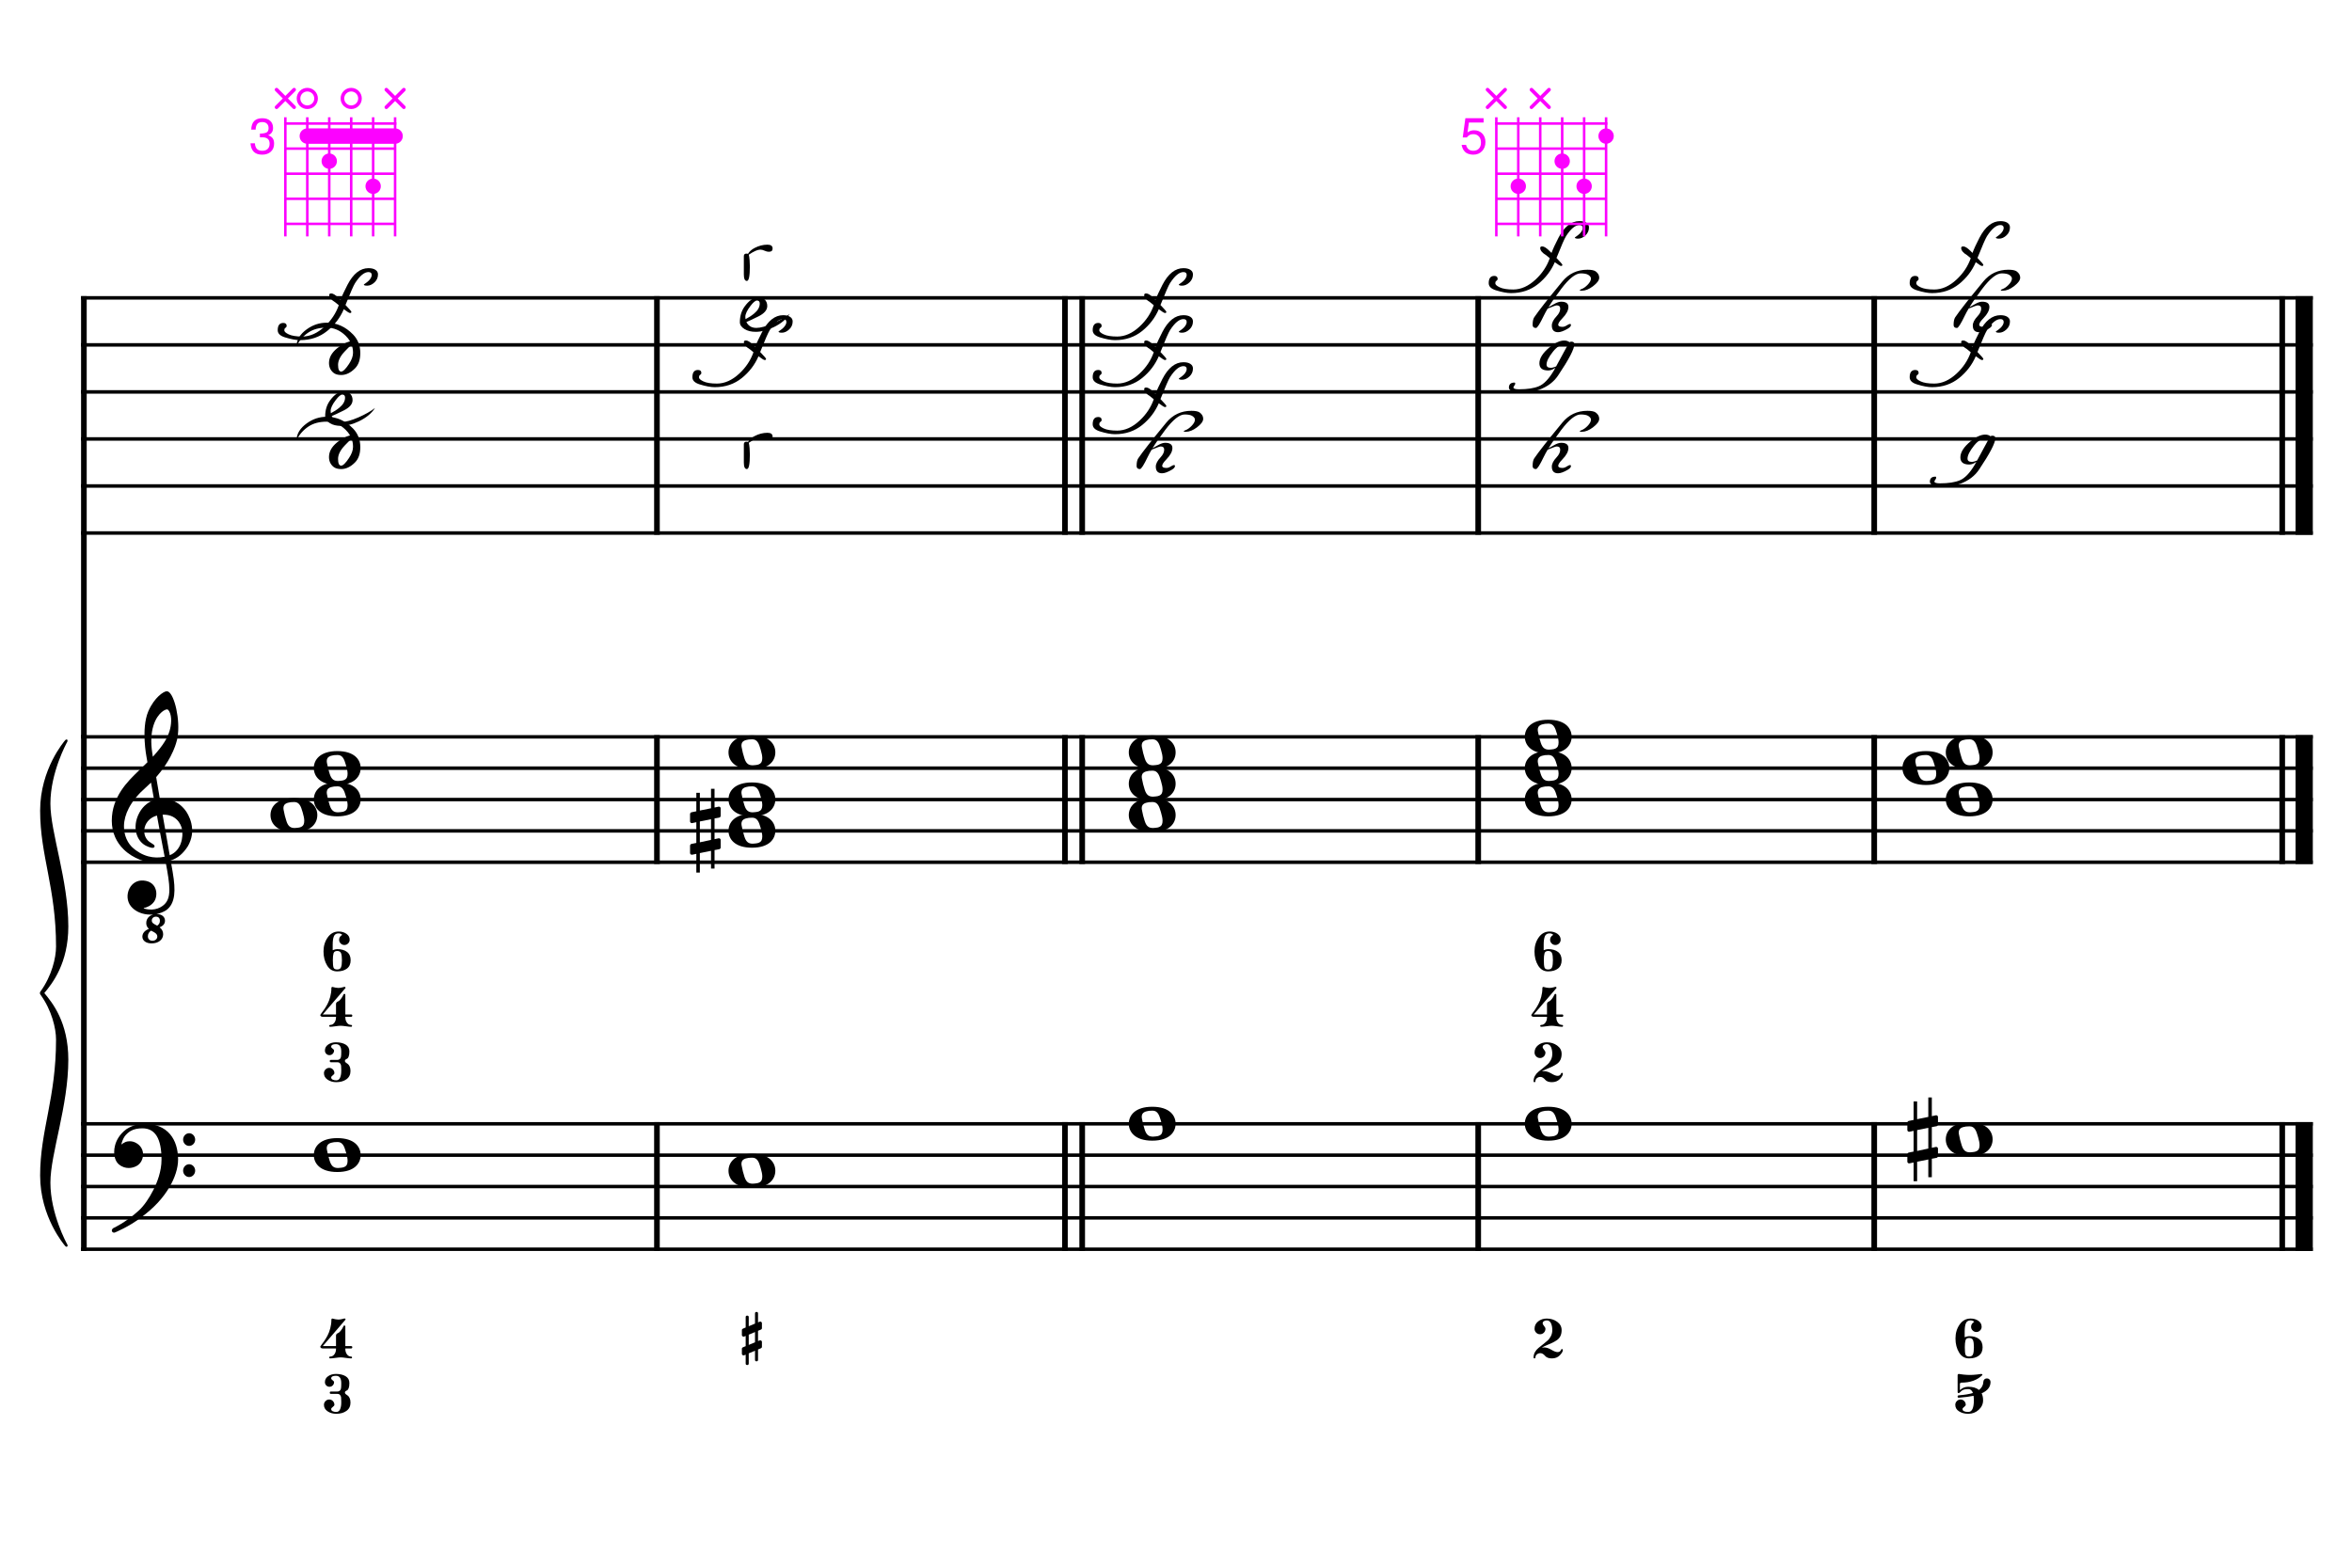 <?xml version="1.0" encoding="UTF-8" standalone="no"?>
<svg width="850.392px" height="566.928px" viewBox="0 0 850.392 566.928"
 xmlns="http://www.w3.org/2000/svg" xmlns:xlink="http://www.w3.org/1999/xlink" version="1.2" baseProfile="tiny">
<title>La Mineur (22)</title>
<desc>Generated by MuseScore 3.6.2</desc>
<polyline class="StaffLines" fill="none" stroke="#000000" stroke-width="1.25" stroke-linejoin="bevel" points="29.307,107.717 836.219,107.717"/>
<polyline class="StaffLines" fill="none" stroke="#000000" stroke-width="1.25" stroke-linejoin="bevel" points="29.307,124.724 836.219,124.724"/>
<polyline class="StaffLines" fill="none" stroke="#000000" stroke-width="1.25" stroke-linejoin="bevel" points="29.307,141.732 836.219,141.732"/>
<polyline class="StaffLines" fill="none" stroke="#000000" stroke-width="1.25" stroke-linejoin="bevel" points="29.307,158.74 836.219,158.74"/>
<polyline class="StaffLines" fill="none" stroke="#000000" stroke-width="1.25" stroke-linejoin="bevel" points="29.307,175.748 836.219,175.748"/>
<polyline class="StaffLines" fill="none" stroke="#000000" stroke-width="1.25" stroke-linejoin="bevel" points="29.307,192.756 836.219,192.756"/>
<polyline class="StaffLines" fill="none" stroke="#000000" stroke-width="1.25" stroke-linejoin="bevel" points="29.307,266.457 836.219,266.457"/>
<polyline class="StaffLines" fill="none" stroke="#000000" stroke-width="1.25" stroke-linejoin="bevel" points="29.307,277.795 836.219,277.795"/>
<polyline class="StaffLines" fill="none" stroke="#000000" stroke-width="1.25" stroke-linejoin="bevel" points="29.307,289.134 836.219,289.134"/>
<polyline class="StaffLines" fill="none" stroke="#000000" stroke-width="1.25" stroke-linejoin="bevel" points="29.307,300.472 836.219,300.472"/>
<polyline class="StaffLines" fill="none" stroke="#000000" stroke-width="1.25" stroke-linejoin="bevel" points="29.307,311.811 836.219,311.811"/>
<polyline class="StaffLines" fill="none" stroke="#000000" stroke-width="1.25" stroke-linejoin="bevel" points="29.307,406.417 836.219,406.417"/>
<polyline class="StaffLines" fill="none" stroke="#000000" stroke-width="1.25" stroke-linejoin="bevel" points="29.307,417.755 836.219,417.755"/>
<polyline class="StaffLines" fill="none" stroke="#000000" stroke-width="1.25" stroke-linejoin="bevel" points="29.307,429.094 836.219,429.094"/>
<polyline class="StaffLines" fill="none" stroke="#000000" stroke-width="1.25" stroke-linejoin="bevel" points="29.307,440.432 836.219,440.432"/>
<polyline class="StaffLines" fill="none" stroke="#000000" stroke-width="1.25" stroke-linejoin="bevel" points="29.307,451.771 836.219,451.771"/>
<polyline class="BarLine" fill="none" stroke="#000000" stroke-width="2.04" stroke-linejoin="bevel" points="30.328,405.793 30.328,452.395"/>
<polyline class="BarLine" fill="none" stroke="#000000" stroke-width="2.04" stroke-linejoin="bevel" points="237.522,405.793 237.522,452.395"/>
<polyline class="BarLine" fill="none" stroke="#000000" stroke-width="2.04" stroke-linejoin="bevel" points="385.04,405.793 385.04,452.395"/>
<polyline class="BarLine" fill="none" stroke="#000000" stroke-width="2.04" stroke-linejoin="bevel" points="391.277,405.793 391.277,452.395"/>
<polyline class="BarLine" fill="none" stroke="#000000" stroke-width="2.04" stroke-linejoin="bevel" points="534.461,405.793 534.461,452.395"/>
<polyline class="BarLine" fill="none" stroke="#000000" stroke-width="2.04" stroke-linejoin="bevel" points="677.646,405.793 677.646,452.395"/>
<polyline class="BarLine" fill="none" stroke="#000000" stroke-width="2.04" stroke-linejoin="bevel" points="825.164,405.793 825.164,452.395"/>
<polyline class="BarLine" fill="none" stroke="#000000" stroke-width="6.24" stroke-linejoin="bevel" points="833.101,405.793 833.101,452.395"/>
<polyline class="BarLine" fill="none" stroke="#000000" stroke-width="2.04" stroke-linejoin="bevel" points="30.328,265.833 30.328,406.417"/>
<polyline class="BarLine" fill="none" stroke="#000000" stroke-width="2.04" stroke-linejoin="bevel" points="237.522,265.833 237.522,312.435"/>
<polyline class="BarLine" fill="none" stroke="#000000" stroke-width="2.04" stroke-linejoin="bevel" points="385.04,265.833 385.04,312.435"/>
<polyline class="BarLine" fill="none" stroke="#000000" stroke-width="2.04" stroke-linejoin="bevel" points="391.277,265.833 391.277,312.435"/>
<polyline class="BarLine" fill="none" stroke="#000000" stroke-width="2.04" stroke-linejoin="bevel" points="534.461,265.833 534.461,312.435"/>
<polyline class="BarLine" fill="none" stroke="#000000" stroke-width="2.04" stroke-linejoin="bevel" points="677.646,265.833 677.646,312.435"/>
<polyline class="BarLine" fill="none" stroke="#000000" stroke-width="2.04" stroke-linejoin="bevel" points="825.164,265.833 825.164,312.435"/>
<polyline class="BarLine" fill="none" stroke="#000000" stroke-width="6.24" stroke-linejoin="bevel" points="833.101,265.833 833.101,312.435"/>
<polyline class="BarLine" fill="none" stroke="#000000" stroke-width="2.04" stroke-linejoin="bevel" points="30.328,107.093 30.328,266.457"/>
<polyline class="BarLine" fill="none" stroke="#000000" stroke-width="2.04" stroke-linejoin="bevel" points="237.522,107.093 237.522,193.38"/>
<polyline class="BarLine" fill="none" stroke="#000000" stroke-width="2.04" stroke-linejoin="bevel" points="385.04,107.093 385.04,193.38"/>
<polyline class="BarLine" fill="none" stroke="#000000" stroke-width="2.04" stroke-linejoin="bevel" points="391.277,107.093 391.277,193.38"/>
<polyline class="BarLine" fill="none" stroke="#000000" stroke-width="2.04" stroke-linejoin="bevel" points="534.461,107.093 534.461,193.38"/>
<polyline class="BarLine" fill="none" stroke="#000000" stroke-width="2.04" stroke-linejoin="bevel" points="677.646,107.093 677.646,193.38"/>
<polyline class="BarLine" fill="none" stroke="#000000" stroke-width="2.04" stroke-linejoin="bevel" points="825.164,107.093 825.164,193.38"/>
<polyline class="BarLine" fill="none" stroke="#000000" stroke-width="6.24" stroke-linejoin="bevel" points="833.101,107.093 833.101,193.38"/>
<path class="Accidental" transform="matrix(0.454,0,0,0.454,689.62,412.086)" d="M23.3,-10.6 C23.9,-10.7 24.4,-11.4 24.4,-12 L24.4,-17.9 C24.4,-18.7 23.8,-19.3 23,-19.3 L22.8,-19.3 L19.5,-18.6 L19.5,-33.5 L16.7,-33.5 L16.7,-18 L7.8,-16.2 L7.8,-30.3 L5,-30.3 L5,-15.6 L1.1,-14.8 C0.5,-14.7 0,-14 0,-13.4 L0,-13.2 L0,-7.4 L0,-7.6 C0,-6.8 0.6,-6.2 1.4,-6.2 L1.7,-6.2 L5,-6.9 L5,9.6 L1.1,10.4 C0.5,10.5 0,11.2 0,11.8 L0,17.6 C0,18.4 0.6,19 1.4,19 L1.7,19 L5,18.3 L5,33.2 L7.8,33.2 L7.8,17.7 L16.7,15.9 L16.7,30 L19.5,30 L19.5,15.3 L23.3,14.6 C23.9,14.5 24.4,13.8 24.4,13.2 L24.4,7.3 C24.4,6.5 23.8,5.9 23,5.9 L22.8,5.9 L19.5,6.6 L19.5,-9.9 L23.3,-10.6 M7.8,9.1 L7.8,-7.5 L16.7,-9.3 L16.7,7.2 L7.8,9.1 "/>
<path class="Accidental" transform="matrix(0.454,0,0,0.454,249.497,300.472)" d="M23.3,-10.6 C23.9,-10.7 24.4,-11.4 24.4,-12 L24.4,-17.9 C24.4,-18.7 23.8,-19.3 23,-19.3 L22.8,-19.3 L19.5,-18.6 L19.5,-33.5 L16.7,-33.5 L16.7,-18 L7.8,-16.2 L7.8,-30.3 L5,-30.3 L5,-15.6 L1.1,-14.8 C0.5,-14.7 0,-14 0,-13.4 L0,-13.2 L0,-7.4 L0,-7.6 C0,-6.8 0.6,-6.2 1.4,-6.2 L1.7,-6.2 L5,-6.9 L5,9.6 L1.1,10.4 C0.5,10.5 0,11.2 0,11.8 L0,17.6 C0,18.4 0.6,19 1.4,19 L1.7,19 L5,18.3 L5,33.2 L7.8,33.2 L7.8,17.7 L16.7,15.9 L16.7,30 L19.5,30 L19.5,15.3 L23.3,14.6 C23.9,14.5 24.4,13.8 24.4,13.2 L24.4,7.3 C24.4,6.5 23.8,5.9 23,5.9 L22.8,5.9 L19.5,6.6 L19.5,-9.9 L23.3,-10.6 M7.8,9.1 L7.8,-7.5 L16.7,-9.3 L16.7,7.2 L7.8,9.1 "/>
<path class="Note" transform="matrix(0.454,0,0,0.454,113.464,417.755)" d="M18.7,-13.6 C4.9,-13.6 0,-6.6 0,-0.1 C0,6.4 4.9,13.4 18.7,13.4 C32.5,13.4 37.3,6.4 37.3,-0.1 C37.3,-6.6 32.5,-13.6 18.7,-13.6 M10.4,-4.5 C10.3,-4.9 10.3,-5.3 10.3,-5.7 C10.3,-6.5 10.5,-7.3 10.9,-8 C11.6,-9 12.8,-9.7 14.3,-10 C15.6,-10.3 16.3,-10.5 18.9,-10.5 L19,-10.5 C23,-10.5 24.3,-6.8 25.4,-3 L25.7,-2 C26.5,0.6 26.9,2.8 26.9,4.5 C26.9,5.7 26.7,6.8 26.3,7.6 C25.7,8.7 24.7,9.4 23,9.8 C22.1,10 20.6,10.1 20.6,10.1 C20.1,10.1 19.7,10.2 19.3,10.2 C16.1,10.2 14.1,9 12.7,4.7 C11.5,1 11.3,-0.1 10.4,-4.5"/>
<path class="Note" transform="matrix(0.454,0,0,0.454,263.397,423.424)" d="M18.7,-13.6 C4.9,-13.6 0,-6.6 0,-0.1 C0,6.4 4.9,13.4 18.7,13.4 C32.5,13.4 37.3,6.4 37.3,-0.1 C37.3,-6.6 32.5,-13.6 18.7,-13.6 M10.4,-4.5 C10.3,-4.9 10.3,-5.3 10.3,-5.7 C10.3,-6.5 10.5,-7.3 10.9,-8 C11.6,-9 12.8,-9.7 14.3,-10 C15.6,-10.3 16.3,-10.5 18.9,-10.5 L19,-10.5 C23,-10.5 24.3,-6.8 25.4,-3 L25.7,-2 C26.5,0.6 26.9,2.8 26.9,4.5 C26.9,5.7 26.7,6.8 26.3,7.6 C25.7,8.7 24.7,9.4 23,9.8 C22.1,10 20.6,10.1 20.6,10.1 C20.1,10.1 19.7,10.2 19.3,10.2 C16.1,10.2 14.1,9 12.7,4.7 C11.5,1 11.3,-0.1 10.4,-4.5"/>
<path class="Note" transform="matrix(0.454,0,0,0.454,408.127,406.417)" d="M18.7,-13.6 C4.9,-13.6 0,-6.6 0,-0.1 C0,6.4 4.9,13.4 18.7,13.4 C32.5,13.4 37.3,6.4 37.3,-0.1 C37.3,-6.6 32.5,-13.6 18.7,-13.6 M10.4,-4.5 C10.3,-4.9 10.3,-5.3 10.3,-5.7 C10.3,-6.5 10.5,-7.3 10.9,-8 C11.6,-9 12.8,-9.7 14.3,-10 C15.6,-10.3 16.3,-10.5 18.9,-10.5 L19,-10.5 C23,-10.5 24.3,-6.8 25.4,-3 L25.7,-2 C26.5,0.6 26.9,2.8 26.9,4.5 C26.9,5.7 26.7,6.8 26.3,7.6 C25.7,8.7 24.7,9.4 23,9.8 C22.1,10 20.6,10.1 20.6,10.1 C20.1,10.1 19.7,10.2 19.3,10.2 C16.1,10.2 14.1,9 12.7,4.7 C11.5,1 11.3,-0.1 10.4,-4.5"/>
<path class="Note" transform="matrix(0.454,0,0,0.454,551.311,406.417)" d="M18.7,-13.6 C4.9,-13.6 0,-6.6 0,-0.1 C0,6.4 4.9,13.4 18.7,13.4 C32.5,13.4 37.3,6.4 37.3,-0.1 C37.3,-6.6 32.5,-13.6 18.7,-13.6 M10.4,-4.5 C10.3,-4.9 10.3,-5.3 10.3,-5.7 C10.3,-6.5 10.5,-7.3 10.9,-8 C11.6,-9 12.8,-9.7 14.3,-10 C15.6,-10.3 16.3,-10.5 18.9,-10.5 L19,-10.5 C23,-10.5 24.3,-6.8 25.4,-3 L25.7,-2 C26.5,0.6 26.9,2.8 26.9,4.5 C26.9,5.7 26.7,6.8 26.3,7.6 C25.7,8.7 24.7,9.4 23,9.8 C22.1,10 20.6,10.1 20.6,10.1 C20.1,10.1 19.7,10.2 19.3,10.2 C16.1,10.2 14.1,9 12.7,4.7 C11.5,1 11.3,-0.1 10.4,-4.5"/>
<path class="Note" transform="matrix(0.454,0,0,0.454,703.521,412.086)" d="M18.7,-13.6 C4.9,-13.6 0,-6.6 0,-0.1 C0,6.4 4.9,13.4 18.7,13.4 C32.5,13.4 37.3,6.4 37.3,-0.1 C37.3,-6.6 32.5,-13.6 18.7,-13.6 M10.4,-4.5 C10.3,-4.9 10.3,-5.3 10.3,-5.7 C10.3,-6.5 10.5,-7.3 10.9,-8 C11.6,-9 12.8,-9.7 14.3,-10 C15.6,-10.3 16.3,-10.5 18.9,-10.5 L19,-10.5 C23,-10.5 24.3,-6.8 25.4,-3 L25.7,-2 C26.5,0.6 26.9,2.8 26.9,4.5 C26.9,5.7 26.7,6.8 26.3,7.6 C25.7,8.7 24.7,9.4 23,9.8 C22.1,10 20.6,10.1 20.6,10.1 C20.1,10.1 19.7,10.2 19.3,10.2 C16.1,10.2 14.1,9 12.7,4.7 C11.5,1 11.3,-0.1 10.4,-4.5"/>
<path class="Note" transform="matrix(0.454,0,0,0.454,97.796,294.803)" d="M18.7,-13.6 C4.9,-13.6 0,-6.6 0,-0.1 C0,6.4 4.9,13.4 18.7,13.4 C32.5,13.4 37.3,6.4 37.3,-0.1 C37.3,-6.6 32.5,-13.6 18.7,-13.6 M10.4,-4.5 C10.3,-4.9 10.3,-5.3 10.3,-5.7 C10.3,-6.5 10.5,-7.3 10.9,-8 C11.6,-9 12.8,-9.7 14.3,-10 C15.6,-10.3 16.3,-10.5 18.9,-10.5 L19,-10.5 C23,-10.5 24.3,-6.8 25.4,-3 L25.7,-2 C26.5,0.6 26.9,2.8 26.9,4.5 C26.9,5.7 26.7,6.8 26.3,7.6 C25.7,8.7 24.7,9.4 23,9.8 C22.1,10 20.6,10.1 20.6,10.1 C20.1,10.1 19.7,10.2 19.3,10.2 C16.1,10.2 14.1,9 12.7,4.7 C11.5,1 11.3,-0.1 10.4,-4.5"/>
<path class="Note" transform="matrix(0.454,0,0,0.454,113.464,289.134)" d="M18.7,-13.6 C4.9,-13.6 0,-6.6 0,-0.1 C0,6.4 4.9,13.4 18.7,13.4 C32.5,13.4 37.3,6.4 37.3,-0.1 C37.3,-6.6 32.5,-13.6 18.7,-13.6 M10.4,-4.5 C10.3,-4.9 10.3,-5.3 10.3,-5.7 C10.3,-6.5 10.5,-7.3 10.9,-8 C11.6,-9 12.8,-9.7 14.3,-10 C15.6,-10.3 16.3,-10.5 18.9,-10.5 L19,-10.5 C23,-10.5 24.3,-6.8 25.4,-3 L25.7,-2 C26.5,0.6 26.9,2.8 26.9,4.5 C26.9,5.7 26.7,6.8 26.3,7.6 C25.7,8.7 24.7,9.4 23,9.8 C22.1,10 20.6,10.1 20.6,10.1 C20.1,10.1 19.7,10.2 19.3,10.2 C16.1,10.2 14.1,9 12.7,4.7 C11.5,1 11.3,-0.1 10.4,-4.5"/>
<path class="Note" transform="matrix(0.454,0,0,0.454,113.464,277.795)" d="M18.7,-13.6 C4.9,-13.6 0,-6.6 0,-0.1 C0,6.4 4.9,13.4 18.7,13.4 C32.5,13.4 37.3,6.4 37.3,-0.1 C37.3,-6.6 32.5,-13.6 18.7,-13.6 M10.4,-4.5 C10.3,-4.9 10.3,-5.3 10.3,-5.7 C10.3,-6.5 10.5,-7.3 10.9,-8 C11.6,-9 12.8,-9.7 14.3,-10 C15.6,-10.3 16.3,-10.5 18.9,-10.5 L19,-10.5 C23,-10.5 24.3,-6.8 25.4,-3 L25.7,-2 C26.5,0.6 26.9,2.8 26.9,4.5 C26.9,5.7 26.7,6.8 26.3,7.6 C25.7,8.7 24.7,9.4 23,9.8 C22.1,10 20.6,10.1 20.6,10.1 C20.1,10.1 19.7,10.2 19.3,10.2 C16.1,10.2 14.1,9 12.7,4.7 C11.5,1 11.3,-0.1 10.4,-4.5"/>
<path class="Note" transform="matrix(0.454,0,0,0.454,263.397,300.472)" d="M18.7,-13.6 C4.9,-13.6 0,-6.6 0,-0.1 C0,6.4 4.9,13.4 18.7,13.4 C32.5,13.4 37.3,6.4 37.3,-0.1 C37.3,-6.6 32.5,-13.6 18.7,-13.6 M10.4,-4.5 C10.3,-4.9 10.3,-5.3 10.3,-5.7 C10.3,-6.5 10.5,-7.3 10.9,-8 C11.6,-9 12.8,-9.7 14.3,-10 C15.6,-10.3 16.3,-10.5 18.9,-10.5 L19,-10.5 C23,-10.5 24.3,-6.8 25.4,-3 L25.7,-2 C26.5,0.6 26.9,2.8 26.9,4.5 C26.9,5.7 26.7,6.8 26.3,7.6 C25.7,8.7 24.7,9.4 23,9.8 C22.1,10 20.6,10.1 20.6,10.1 C20.1,10.1 19.7,10.2 19.3,10.2 C16.1,10.2 14.1,9 12.7,4.7 C11.5,1 11.3,-0.1 10.4,-4.5"/>
<path class="Note" transform="matrix(0.454,0,0,0.454,263.397,289.134)" d="M18.7,-13.6 C4.9,-13.6 0,-6.6 0,-0.1 C0,6.4 4.9,13.4 18.7,13.4 C32.5,13.4 37.3,6.4 37.3,-0.1 C37.3,-6.6 32.5,-13.6 18.7,-13.6 M10.4,-4.5 C10.3,-4.9 10.3,-5.3 10.3,-5.7 C10.3,-6.5 10.5,-7.3 10.9,-8 C11.6,-9 12.8,-9.7 14.3,-10 C15.6,-10.3 16.3,-10.5 18.9,-10.5 L19,-10.5 C23,-10.5 24.3,-6.8 25.4,-3 L25.7,-2 C26.5,0.6 26.9,2.8 26.9,4.5 C26.9,5.7 26.7,6.8 26.3,7.6 C25.7,8.7 24.7,9.4 23,9.8 C22.1,10 20.6,10.1 20.6,10.1 C20.1,10.1 19.7,10.2 19.3,10.2 C16.1,10.2 14.1,9 12.7,4.7 C11.5,1 11.3,-0.1 10.4,-4.5"/>
<path class="Note" transform="matrix(0.454,0,0,0.454,263.397,272.126)" d="M18.7,-13.6 C4.9,-13.6 0,-6.6 0,-0.1 C0,6.4 4.9,13.4 18.7,13.4 C32.5,13.4 37.3,6.4 37.3,-0.1 C37.3,-6.6 32.5,-13.6 18.7,-13.6 M10.4,-4.5 C10.3,-4.9 10.3,-5.3 10.3,-5.7 C10.3,-6.5 10.5,-7.3 10.9,-8 C11.6,-9 12.8,-9.7 14.3,-10 C15.6,-10.3 16.3,-10.5 18.9,-10.5 L19,-10.5 C23,-10.5 24.3,-6.8 25.4,-3 L25.7,-2 C26.5,0.6 26.9,2.8 26.9,4.5 C26.9,5.7 26.7,6.8 26.3,7.6 C25.7,8.7 24.7,9.4 23,9.8 C22.1,10 20.6,10.1 20.6,10.1 C20.1,10.1 19.7,10.2 19.3,10.2 C16.1,10.2 14.1,9 12.7,4.7 C11.5,1 11.3,-0.1 10.4,-4.5"/>
<path class="Note" transform="matrix(0.454,0,0,0.454,408.127,294.803)" d="M18.7,-13.6 C4.9,-13.6 0,-6.6 0,-0.1 C0,6.4 4.9,13.4 18.7,13.4 C32.5,13.4 37.3,6.4 37.3,-0.1 C37.3,-6.6 32.5,-13.6 18.7,-13.6 M10.4,-4.5 C10.3,-4.9 10.3,-5.3 10.3,-5.7 C10.3,-6.5 10.5,-7.3 10.9,-8 C11.6,-9 12.8,-9.7 14.3,-10 C15.6,-10.3 16.3,-10.5 18.9,-10.5 L19,-10.5 C23,-10.5 24.3,-6.8 25.4,-3 L25.7,-2 C26.5,0.6 26.9,2.8 26.9,4.5 C26.9,5.7 26.7,6.8 26.3,7.6 C25.7,8.7 24.7,9.4 23,9.8 C22.1,10 20.6,10.1 20.6,10.1 C20.1,10.1 19.7,10.2 19.3,10.2 C16.1,10.2 14.1,9 12.7,4.7 C11.5,1 11.3,-0.1 10.4,-4.5"/>
<path class="Note" transform="matrix(0.454,0,0,0.454,408.127,283.465)" d="M18.7,-13.6 C4.9,-13.6 0,-6.6 0,-0.1 C0,6.4 4.9,13.4 18.7,13.4 C32.5,13.4 37.3,6.4 37.3,-0.1 C37.3,-6.6 32.5,-13.6 18.7,-13.6 M10.4,-4.5 C10.3,-4.9 10.3,-5.3 10.3,-5.7 C10.3,-6.5 10.5,-7.3 10.9,-8 C11.6,-9 12.8,-9.7 14.3,-10 C15.6,-10.3 16.3,-10.5 18.9,-10.5 L19,-10.5 C23,-10.5 24.3,-6.8 25.4,-3 L25.7,-2 C26.5,0.6 26.9,2.8 26.9,4.5 C26.9,5.7 26.7,6.8 26.3,7.6 C25.7,8.7 24.7,9.4 23,9.8 C22.1,10 20.6,10.1 20.6,10.1 C20.1,10.1 19.7,10.2 19.3,10.2 C16.1,10.2 14.1,9 12.7,4.7 C11.5,1 11.3,-0.1 10.4,-4.5"/>
<path class="Note" transform="matrix(0.454,0,0,0.454,408.127,272.126)" d="M18.7,-13.6 C4.9,-13.6 0,-6.6 0,-0.1 C0,6.4 4.9,13.4 18.7,13.4 C32.5,13.4 37.3,6.4 37.3,-0.1 C37.3,-6.6 32.5,-13.6 18.7,-13.6 M10.4,-4.5 C10.3,-4.9 10.3,-5.3 10.3,-5.7 C10.3,-6.5 10.5,-7.3 10.9,-8 C11.6,-9 12.8,-9.7 14.3,-10 C15.6,-10.3 16.3,-10.5 18.9,-10.5 L19,-10.5 C23,-10.5 24.3,-6.8 25.4,-3 L25.7,-2 C26.5,0.6 26.9,2.8 26.9,4.5 C26.9,5.7 26.7,6.8 26.3,7.6 C25.7,8.7 24.7,9.4 23,9.8 C22.1,10 20.6,10.1 20.6,10.1 C20.1,10.1 19.7,10.2 19.3,10.2 C16.1,10.2 14.1,9 12.7,4.7 C11.5,1 11.3,-0.1 10.4,-4.5"/>
<path class="Note" transform="matrix(0.454,0,0,0.454,551.311,289.134)" d="M18.7,-13.6 C4.9,-13.6 0,-6.6 0,-0.1 C0,6.4 4.9,13.4 18.7,13.4 C32.5,13.4 37.3,6.4 37.3,-0.1 C37.3,-6.6 32.5,-13.6 18.7,-13.6 M10.4,-4.5 C10.3,-4.9 10.3,-5.3 10.3,-5.7 C10.3,-6.5 10.5,-7.3 10.9,-8 C11.6,-9 12.8,-9.7 14.3,-10 C15.6,-10.3 16.3,-10.5 18.9,-10.5 L19,-10.5 C23,-10.5 24.3,-6.8 25.4,-3 L25.7,-2 C26.5,0.6 26.9,2.8 26.9,4.5 C26.9,5.7 26.7,6.8 26.3,7.6 C25.7,8.7 24.7,9.4 23,9.8 C22.1,10 20.6,10.1 20.6,10.1 C20.1,10.1 19.7,10.2 19.3,10.2 C16.1,10.2 14.1,9 12.7,4.7 C11.5,1 11.3,-0.1 10.4,-4.5"/>
<path class="Note" transform="matrix(0.454,0,0,0.454,551.311,277.795)" d="M18.7,-13.6 C4.9,-13.6 0,-6.6 0,-0.1 C0,6.4 4.9,13.4 18.7,13.4 C32.5,13.4 37.3,6.4 37.3,-0.1 C37.3,-6.6 32.5,-13.6 18.7,-13.6 M10.4,-4.5 C10.3,-4.9 10.3,-5.3 10.3,-5.7 C10.3,-6.5 10.5,-7.3 10.9,-8 C11.6,-9 12.8,-9.7 14.3,-10 C15.6,-10.3 16.3,-10.5 18.9,-10.5 L19,-10.5 C23,-10.5 24.3,-6.8 25.4,-3 L25.7,-2 C26.5,0.6 26.9,2.8 26.9,4.5 C26.9,5.7 26.7,6.8 26.3,7.6 C25.7,8.7 24.7,9.4 23,9.8 C22.1,10 20.6,10.1 20.6,10.1 C20.1,10.1 19.7,10.2 19.3,10.2 C16.1,10.2 14.1,9 12.7,4.7 C11.5,1 11.3,-0.1 10.4,-4.5"/>
<path class="Note" transform="matrix(0.454,0,0,0.454,551.311,266.457)" d="M18.7,-13.6 C4.9,-13.6 0,-6.6 0,-0.1 C0,6.4 4.9,13.4 18.7,13.4 C32.5,13.4 37.3,6.4 37.3,-0.1 C37.3,-6.6 32.5,-13.6 18.7,-13.6 M10.4,-4.5 C10.3,-4.9 10.3,-5.3 10.3,-5.7 C10.3,-6.5 10.5,-7.3 10.9,-8 C11.6,-9 12.8,-9.7 14.3,-10 C15.6,-10.3 16.3,-10.5 18.9,-10.5 L19,-10.5 C23,-10.5 24.3,-6.8 25.4,-3 L25.7,-2 C26.5,0.6 26.9,2.8 26.9,4.5 C26.9,5.7 26.7,6.8 26.3,7.6 C25.7,8.7 24.7,9.4 23,9.8 C22.1,10 20.6,10.1 20.6,10.1 C20.1,10.1 19.7,10.2 19.3,10.2 C16.1,10.2 14.1,9 12.7,4.7 C11.5,1 11.3,-0.1 10.4,-4.5"/>
<path class="Note" transform="matrix(0.454,0,0,0.454,703.521,289.134)" d="M18.7,-13.6 C4.9,-13.6 0,-6.6 0,-0.1 C0,6.4 4.9,13.4 18.7,13.4 C32.5,13.4 37.3,6.4 37.3,-0.1 C37.3,-6.6 32.5,-13.6 18.7,-13.6 M10.4,-4.5 C10.3,-4.9 10.3,-5.3 10.3,-5.7 C10.3,-6.5 10.5,-7.3 10.9,-8 C11.6,-9 12.8,-9.7 14.3,-10 C15.6,-10.3 16.3,-10.5 18.9,-10.5 L19,-10.5 C23,-10.5 24.3,-6.8 25.4,-3 L25.7,-2 C26.5,0.6 26.9,2.8 26.9,4.5 C26.9,5.7 26.7,6.8 26.3,7.6 C25.7,8.7 24.7,9.4 23,9.8 C22.1,10 20.6,10.1 20.6,10.1 C20.1,10.1 19.7,10.2 19.3,10.2 C16.1,10.2 14.1,9 12.7,4.7 C11.5,1 11.3,-0.1 10.4,-4.5"/>
<path class="Note" transform="matrix(0.454,0,0,0.454,687.852,277.795)" d="M18.7,-13.6 C4.9,-13.6 0,-6.6 0,-0.1 C0,6.4 4.9,13.4 18.7,13.4 C32.5,13.4 37.3,6.4 37.3,-0.1 C37.3,-6.6 32.5,-13.6 18.7,-13.6 M10.4,-4.5 C10.3,-4.9 10.3,-5.3 10.3,-5.7 C10.3,-6.5 10.5,-7.3 10.9,-8 C11.6,-9 12.8,-9.7 14.3,-10 C15.6,-10.3 16.3,-10.5 18.9,-10.5 L19,-10.5 C23,-10.5 24.3,-6.8 25.4,-3 L25.7,-2 C26.5,0.6 26.9,2.8 26.9,4.5 C26.9,5.7 26.7,6.8 26.3,7.6 C25.7,8.7 24.7,9.4 23,9.8 C22.1,10 20.6,10.1 20.6,10.1 C20.1,10.1 19.7,10.2 19.3,10.2 C16.1,10.2 14.1,9 12.7,4.7 C11.5,1 11.3,-0.1 10.4,-4.5"/>
<path class="Note" transform="matrix(0.454,0,0,0.454,703.521,272.126)" d="M18.7,-13.6 C4.9,-13.6 0,-6.6 0,-0.1 C0,6.4 4.9,13.4 18.7,13.4 C32.5,13.4 37.3,6.4 37.3,-0.1 C37.3,-6.6 32.5,-13.6 18.7,-13.6 M10.4,-4.5 C10.3,-4.9 10.3,-5.3 10.3,-5.7 C10.3,-6.5 10.5,-7.3 10.9,-8 C11.6,-9 12.8,-9.7 14.3,-10 C15.6,-10.3 16.3,-10.5 18.9,-10.5 L19,-10.5 C23,-10.5 24.3,-6.8 25.4,-3 L25.7,-2 C26.5,0.6 26.9,2.8 26.9,4.5 C26.9,5.7 26.7,6.8 26.3,7.6 C25.7,8.7 24.7,9.4 23,9.8 C22.1,10 20.6,10.1 20.6,10.1 C20.1,10.1 19.7,10.2 19.3,10.2 C16.1,10.2 14.1,9 12.7,4.7 C11.5,1 11.3,-0.1 10.4,-4.5"/>
<path class="Note" d="M107.226,159.072 C107.286,156.811 108.537,154.805 110.977,153.053 C113.149,151.495 115.522,150.717 118.098,150.717 C121.706,150.717 124.888,152.132 127.643,154.962 C129.395,156.774 130.271,159.02 130.271,161.7 C130.271,164.111 129.628,165.96 128.34,167.248 C126.768,168.835 125.105,169.629 123.353,169.629 C122.156,169.629 121.227,169.359 120.568,168.82 C119.49,167.937 118.951,166.754 118.951,165.271 C118.951,163.355 119.909,161.603 121.826,160.016 C123.398,158.713 124.978,157.859 126.565,157.455 C126.146,156.736 125.615,156.062 124.971,155.434 C122.964,153.472 120.688,152.491 118.143,152.491 C115.492,152.491 113.298,153.068 111.561,154.221 C109.765,155.404 108.32,157.021 107.226,159.072 M127.127,158.646 C126.303,159.409 125.48,160.225 124.656,161.094 C123.039,162.801 122.23,164.418 122.23,165.945 C122.23,167.577 122.605,168.394 123.353,168.394 C124.027,168.394 124.971,167.473 126.184,165.631 C127.157,164.163 127.643,162.816 127.643,161.588 C127.643,160.54 127.471,159.559 127.127,158.646"/>
<path class="Note" d="M131.543,102.883 C132.381,102.314 132.988,101.842 133.362,101.468 C134.051,100.734 134.395,100.06 134.395,99.446 C134.395,98.742 134.006,98.39 133.227,98.39 C131.715,98.39 130.098,99.723 128.376,102.388 C127.852,103.197 126.699,105.832 124.917,110.295 C126.339,111.762 127.051,112.593 127.051,112.788 C127.051,113.057 126.878,113.192 126.534,113.192 C126.264,113.192 125.523,112.735 124.31,111.822 C122.993,114.892 120.994,117.512 118.313,119.683 C115.573,121.9 112.301,123.008 108.498,123.008 C107.045,123.008 105.226,122.671 103.04,121.997 C101.288,121.458 100.412,120.597 100.412,119.414 C100.412,117.662 101.086,116.786 102.433,116.786 C103.242,116.786 103.646,117.16 103.646,117.909 C103.646,118.149 103.459,118.403 103.085,118.673 C102.89,118.807 102.793,119.069 102.793,119.459 C102.793,119.923 103.309,120.402 104.343,120.896 C105.466,121.435 107.113,121.705 109.284,121.705 C112.084,121.705 114.787,120.492 117.392,118.066 C119.758,115.865 121.458,113.305 122.491,110.385 C122.087,110.055 121.653,109.696 121.188,109.306 C119.751,108.453 119.032,107.577 119.032,106.679 C119.032,106.304 119.279,106.117 119.773,106.117 C120.432,106.117 121.323,106.679 122.446,107.802 C122.686,108.041 122.91,108.266 123.12,108.475 C123.644,107.038 124.483,105.211 125.636,102.995 C127.717,98.982 130.248,96.975 133.227,96.975 C134.291,96.975 135.129,97.177 135.743,97.582 C136.357,97.986 136.664,98.54 136.664,99.244 C136.664,100.367 136.252,101.318 135.429,102.096 C134.575,102.905 133.684,103.309 132.756,103.309 C131.947,103.309 131.543,103.167 131.543,102.883"/>
<path class="Note" d="M135.586,147.545 C134.358,149.477 132.419,151.079 129.768,152.352 C127.462,153.46 125.306,154.014 123.3,154.014 C121.697,154.014 120.365,153.692 119.302,153.048 C118.149,152.344 117.572,151.505 117.572,150.532 C117.572,148.331 118.149,146.437 119.302,144.85 C120.874,142.693 122.461,141.615 124.063,141.615 C125.201,141.615 126.01,141.84 126.489,142.289 C127.148,142.873 127.477,143.674 127.477,144.692 C127.477,146.13 126.407,147.38 124.265,148.443 C122.184,149.477 120.739,150.15 119.931,150.465 C120.11,150.839 120.342,151.176 120.627,151.476 C121.331,152.224 122.289,152.599 123.502,152.599 C125.029,152.599 127.081,152.037 129.656,150.914 C132.127,149.821 134.103,148.698 135.586,147.545 M119.616,149.432 C120.739,148.863 121.765,148.196 122.693,147.433 C124.071,146.31 124.76,145.097 124.76,143.794 C124.76,143.06 124.423,142.693 123.749,142.693 C123.18,142.693 122.401,143.345 121.413,144.647 C120.17,146.265 119.549,147.582 119.549,148.601 C119.549,148.885 119.571,149.162 119.616,149.432"/>
<path class="Note" d="M107.226,125.057 C107.286,122.795 108.537,120.789 110.977,119.037 C113.149,117.48 115.522,116.701 118.098,116.701 C121.706,116.701 124.888,118.116 127.643,120.946 C129.395,122.758 130.271,125.004 130.271,127.684 C130.271,130.095 129.628,131.945 128.34,133.232 C126.768,134.82 125.105,135.613 123.353,135.613 C122.156,135.613 121.227,135.344 120.568,134.805 C119.49,133.921 118.951,132.738 118.951,131.256 C118.951,129.339 119.909,127.587 121.826,126 C123.398,124.697 124.978,123.844 126.565,123.439 C126.146,122.721 125.615,122.047 124.971,121.418 C122.964,119.456 120.688,118.475 118.143,118.475 C115.492,118.475 113.298,119.052 111.561,120.205 C109.765,121.388 108.32,123.005 107.226,125.057 M127.127,124.63 C126.303,125.393 125.48,126.21 124.656,127.078 C123.039,128.785 122.23,130.402 122.23,131.93 C122.23,133.562 122.605,134.378 123.353,134.378 C124.027,134.378 124.971,133.457 126.184,131.615 C127.157,130.148 127.643,128.8 127.643,127.572 C127.643,126.524 127.471,125.543 127.127,124.63"/>
<path class="Note" d="M270.043,169.629 C269.31,169.629 268.943,168.843 268.943,167.271 L268.943,160.689 C268.943,160.061 269.25,159.746 269.864,159.746 C270.133,159.746 270.335,159.769 270.47,159.813 C270.949,158.975 271.735,158.271 272.828,157.702 C274.356,156.909 275.906,156.512 277.478,156.512 C278.721,156.512 279.342,156.976 279.342,157.904 C279.342,158.683 278.923,159.072 278.084,159.072 C277.485,159.072 276.916,158.937 276.377,158.668 C275.898,158.428 275.389,158.309 274.85,158.309 C273.922,158.309 272.551,158.915 270.74,160.128 C270.994,161.341 271.121,162.756 271.121,164.373 C271.121,167.877 270.762,169.629 270.043,169.629"/>
<path class="Note" d="M285.519,113.529 C284.291,115.461 282.352,117.063 279.702,118.336 C277.396,119.444 275.239,119.998 273.233,119.998 C271.631,119.998 270.298,119.676 269.235,119.032 C268.082,118.328 267.505,117.49 267.505,116.516 C267.505,114.315 268.082,112.421 269.235,110.834 C270.807,108.678 272.394,107.599 273.996,107.599 C275.134,107.599 275.943,107.824 276.422,108.273 C277.081,108.857 277.411,109.658 277.411,110.677 C277.411,112.114 276.34,113.364 274.199,114.428 C272.117,115.461 270.672,116.135 269.864,116.449 C270.043,116.823 270.275,117.16 270.56,117.46 C271.264,118.208 272.222,118.583 273.435,118.583 C274.962,118.583 277.014,118.021 279.589,116.898 C282.06,115.805 284.036,114.682 285.519,113.529 M269.549,115.416 C270.672,114.847 271.698,114.18 272.626,113.417 C274.004,112.294 274.693,111.081 274.693,109.778 C274.693,109.044 274.356,108.678 273.682,108.678 C273.113,108.678 272.334,109.329 271.346,110.632 C270.103,112.249 269.482,113.567 269.482,114.585 C269.482,114.869 269.504,115.146 269.549,115.416"/>
<path class="Note" d="M270.043,101.597 C269.31,101.597 268.943,100.811 268.943,99.239 L268.943,92.658 C268.943,92.029 269.25,91.715 269.864,91.715 C270.133,91.715 270.335,91.737 270.47,91.782 C270.949,90.943 271.735,90.24 272.828,89.671 C274.356,88.877 275.906,88.48 277.478,88.48 C278.721,88.48 279.342,88.944 279.342,89.873 C279.342,90.651 278.923,91.041 278.084,91.041 C277.485,91.041 276.916,90.906 276.377,90.636 C275.898,90.397 275.389,90.277 274.85,90.277 C273.922,90.277 272.551,90.883 270.74,92.096 C270.994,93.309 271.121,94.724 271.121,96.342 C271.121,99.846 270.762,101.597 270.043,101.597"/>
<path class="Note" d="M281.476,119.891 C282.314,119.321 282.921,118.85 283.295,118.475 C283.984,117.742 284.328,117.068 284.328,116.454 C284.328,115.75 283.939,115.398 283.161,115.398 C281.648,115.398 280.031,116.731 278.309,119.396 C277.785,120.205 276.632,122.84 274.85,127.303 C276.272,128.77 276.984,129.601 276.984,129.796 C276.984,130.065 276.812,130.2 276.467,130.2 C276.198,130.2 275.456,129.743 274.244,128.83 C272.926,131.9 270.927,134.52 268.246,136.691 C265.506,138.907 262.234,140.016 258.431,140.016 C256.979,140.016 255.159,139.679 252.973,139.005 C251.221,138.466 250.345,137.605 250.345,136.422 C250.345,134.67 251.019,133.794 252.367,133.794 C253.175,133.794 253.579,134.168 253.579,134.917 C253.579,135.156 253.392,135.411 253.018,135.681 C252.823,135.815 252.726,136.077 252.726,136.467 C252.726,136.931 253.243,137.41 254.276,137.904 C255.399,138.443 257.046,138.713 259.217,138.713 C262.017,138.713 264.72,137.5 267.326,135.074 C269.691,132.873 271.391,130.312 272.424,127.392 C272.02,127.063 271.586,126.704 271.121,126.314 C269.684,125.461 268.965,124.585 268.965,123.686 C268.965,123.312 269.212,123.125 269.706,123.125 C270.365,123.125 271.256,123.686 272.379,124.809 C272.619,125.049 272.843,125.274 273.053,125.483 C273.577,124.046 274.416,122.219 275.569,120.003 C277.65,115.99 280.181,113.983 283.161,113.983 C284.224,113.983 285.062,114.185 285.676,114.59 C286.29,114.994 286.597,115.548 286.597,116.252 C286.597,117.375 286.185,118.326 285.362,119.104 C284.508,119.913 283.617,120.317 282.689,120.317 C281.88,120.317 281.476,120.175 281.476,119.891"/>
<path class="Note" d="M426.205,102.883 C427.044,102.314 427.65,101.842 428.025,101.468 C428.714,100.734 429.058,100.06 429.058,99.446 C429.058,98.742 428.669,98.39 427.89,98.39 C426.378,98.39 424.76,99.723 423.038,102.388 C422.514,103.197 421.361,105.832 419.579,110.295 C421.002,111.762 421.713,112.593 421.713,112.788 C421.713,113.057 421.541,113.192 421.197,113.192 C420.927,113.192 420.186,112.735 418.973,111.822 C417.655,114.892 415.656,117.512 412.976,119.683 C410.236,121.9 406.964,123.008 403.16,123.008 C401.708,123.008 399.889,122.671 397.702,121.997 C395.951,121.458 395.075,120.597 395.075,119.414 C395.075,117.662 395.748,116.786 397.096,116.786 C397.905,116.786 398.309,117.16 398.309,117.909 C398.309,118.149 398.122,118.403 397.747,118.673 C397.553,118.807 397.455,119.069 397.455,119.459 C397.455,119.923 397.972,120.402 399.005,120.896 C400.128,121.435 401.775,121.705 403.947,121.705 C406.747,121.705 409.45,120.492 412.055,118.066 C414.421,115.865 416.12,113.305 417.154,110.385 C416.749,110.055 416.315,109.696 415.851,109.306 C414.413,108.453 413.695,107.577 413.695,106.679 C413.695,106.304 413.942,106.117 414.436,106.117 C415.095,106.117 415.986,106.679 417.109,107.802 C417.348,108.041 417.573,108.266 417.783,108.475 C418.307,107.038 419.145,105.211 420.298,102.995 C422.38,98.982 424.91,96.975 427.89,96.975 C428.953,96.975 429.792,97.177 430.406,97.582 C431.02,97.986 431.326,98.54 431.326,99.244 C431.326,100.367 430.915,101.318 430.091,102.096 C429.238,102.905 428.347,103.309 427.418,103.309 C426.61,103.309 426.205,103.167 426.205,102.883"/>
<path class="Note" d="M412.167,169.629 C411.359,169.629 410.954,169.262 410.954,168.528 C410.954,167.285 411.142,166.372 411.516,165.788 C413.073,163.482 416.457,159.17 421.668,152.851 C424.019,149.991 427.051,148.561 430.765,148.561 C432.202,148.561 433.198,148.763 433.752,149.167 C434.606,149.796 435.033,150.552 435.033,151.436 C435.033,152.364 434.284,153.397 432.786,154.535 C431.364,155.613 430.016,156.152 428.743,156.152 C428.249,156.152 428.002,156.1 428.002,155.995 C428.002,155.845 428.242,155.688 428.721,155.523 C429.365,155.284 430.054,154.797 430.787,154.063 C431.626,153.21 432.045,152.439 432.045,151.75 C432.045,151.286 431.723,150.844 431.079,150.425 C430.51,150.065 429.59,149.886 428.317,149.886 C426.46,149.886 424.117,151.757 421.286,155.501 C419.4,158.002 417.872,160.203 416.704,162.104 C417.273,161.79 417.955,161.408 418.748,160.959 C419.722,160.405 420.56,160.128 421.264,160.128 C423.016,160.128 423.892,160.757 423.892,162.015 C423.892,163.257 423.173,164.62 421.736,166.103 C420.717,167.151 420.208,167.929 420.208,168.438 C420.208,168.963 420.717,169.225 421.736,169.225 C422.245,169.225 422.769,169.045 423.308,168.686 C423.847,168.341 424.244,168.169 424.498,168.169 C424.708,168.169 424.813,168.304 424.813,168.573 C424.813,169.007 424.394,169.464 423.555,169.943 C422.147,170.752 421.017,171.156 420.163,171.156 C418.651,171.156 417.895,170.348 417.895,168.73 C417.895,167.712 418.479,166.582 419.647,165.339 C420.5,164.425 420.927,163.52 420.927,162.621 C420.927,161.842 420.508,161.453 419.669,161.453 C419.34,161.453 418.247,161.842 416.39,162.621 C415.836,163.549 415.372,164.403 414.997,165.182 C413.575,168.146 412.631,169.629 412.167,169.629"/>
<path class="Note" d="M426.205,136.898 C427.044,136.329 427.65,135.858 428.025,135.483 C428.714,134.75 429.058,134.076 429.058,133.462 C429.058,132.758 428.669,132.406 427.89,132.406 C426.378,132.406 424.76,133.739 423.038,136.404 C422.514,137.213 421.361,139.848 419.579,144.31 C421.002,145.778 421.713,146.609 421.713,146.804 C421.713,147.073 421.541,147.208 421.197,147.208 C420.927,147.208 420.186,146.751 418.973,145.838 C417.655,148.907 415.656,151.528 412.976,153.699 C410.236,155.915 406.964,157.023 403.16,157.023 C401.708,157.023 399.889,156.686 397.702,156.013 C395.951,155.474 395.075,154.613 395.075,153.43 C395.075,151.678 395.748,150.802 397.096,150.802 C397.905,150.802 398.309,151.176 398.309,151.925 C398.309,152.164 398.122,152.419 397.747,152.688 C397.553,152.823 397.455,153.085 397.455,153.475 C397.455,153.939 397.972,154.418 399.005,154.912 C400.128,155.451 401.775,155.721 403.947,155.721 C406.747,155.721 409.45,154.508 412.055,152.082 C414.421,149.881 416.12,147.32 417.154,144.4 C416.749,144.071 416.315,143.712 415.851,143.322 C414.413,142.469 413.695,141.593 413.695,140.694 C413.695,140.32 413.942,140.133 414.436,140.133 C415.095,140.133 415.986,140.694 417.109,141.817 C417.348,142.057 417.573,142.282 417.783,142.491 C418.307,141.054 419.145,139.227 420.298,137.011 C422.38,132.998 424.91,130.991 427.89,130.991 C428.953,130.991 429.792,131.193 430.406,131.598 C431.02,132.002 431.326,132.556 431.326,133.26 C431.326,134.383 430.915,135.334 430.091,136.112 C429.238,136.921 428.347,137.325 427.418,137.325 C426.61,137.325 426.205,137.183 426.205,136.898"/>
<path class="Note" d="M426.205,119.891 C427.044,119.321 427.65,118.85 428.025,118.475 C428.714,117.742 429.058,117.068 429.058,116.454 C429.058,115.75 428.669,115.398 427.89,115.398 C426.378,115.398 424.76,116.731 423.038,119.396 C422.514,120.205 421.361,122.84 419.579,127.303 C421.002,128.77 421.713,129.601 421.713,129.796 C421.713,130.065 421.541,130.2 421.197,130.2 C420.927,130.2 420.186,129.743 418.973,128.83 C417.655,131.9 415.656,134.52 412.976,136.691 C410.236,138.907 406.964,140.016 403.16,140.016 C401.708,140.016 399.889,139.679 397.702,139.005 C395.951,138.466 395.075,137.605 395.075,136.422 C395.075,134.67 395.748,133.794 397.096,133.794 C397.905,133.794 398.309,134.168 398.309,134.917 C398.309,135.156 398.122,135.411 397.747,135.681 C397.553,135.815 397.455,136.077 397.455,136.467 C397.455,136.931 397.972,137.41 399.005,137.904 C400.128,138.443 401.775,138.713 403.947,138.713 C406.747,138.713 409.45,137.5 412.055,135.074 C414.421,132.873 416.12,130.312 417.154,127.392 C416.749,127.063 416.315,126.704 415.851,126.314 C414.413,125.461 413.695,124.585 413.695,123.686 C413.695,123.312 413.942,123.125 414.436,123.125 C415.095,123.125 415.986,123.686 417.109,124.809 C417.348,125.049 417.573,125.274 417.783,125.483 C418.307,124.046 419.145,122.219 420.298,120.003 C422.38,115.99 424.91,113.983 427.89,113.983 C428.953,113.983 429.792,114.185 430.406,114.59 C431.02,114.994 431.326,115.548 431.326,116.252 C431.326,117.375 430.915,118.326 430.091,119.104 C429.238,119.913 428.347,120.317 427.418,120.317 C426.61,120.317 426.205,120.175 426.205,119.891"/>
<path class="Note" d="M555.352,169.629 C554.543,169.629 554.139,169.262 554.139,168.528 C554.139,167.285 554.326,166.372 554.7,165.788 C556.258,163.482 559.642,159.17 564.853,152.851 C567.204,149.991 570.236,148.561 573.95,148.561 C575.387,148.561 576.383,148.763 576.937,149.167 C577.79,149.796 578.217,150.552 578.217,151.436 C578.217,152.364 577.468,153.397 575.971,154.535 C574.548,155.613 573.201,156.152 571.928,156.152 C571.434,156.152 571.187,156.1 571.187,155.995 C571.187,155.845 571.426,155.688 571.906,155.523 C572.549,155.284 573.238,154.797 573.972,154.063 C574.811,153.21 575.23,152.439 575.23,151.75 C575.23,151.286 574.908,150.844 574.264,150.425 C573.695,150.065 572.774,149.886 571.501,149.886 C569.645,149.886 567.301,151.757 564.471,155.501 C562.584,158.002 561.057,160.203 559.889,162.104 C560.458,161.79 561.139,161.408 561.933,160.959 C562.906,160.405 563.745,160.128 564.449,160.128 C566.2,160.128 567.076,160.757 567.076,162.015 C567.076,163.257 566.358,164.62 564.92,166.103 C563.902,167.151 563.393,167.929 563.393,168.438 C563.393,168.963 563.902,169.225 564.92,169.225 C565.429,169.225 565.953,169.045 566.492,168.686 C567.032,168.341 567.428,168.169 567.683,168.169 C567.893,168.169 567.997,168.304 567.997,168.573 C567.997,169.007 567.578,169.464 566.74,169.943 C565.332,170.752 564.201,171.156 563.348,171.156 C561.836,171.156 561.079,170.348 561.079,168.73 C561.079,167.712 561.663,166.582 562.831,165.339 C563.685,164.425 564.112,163.52 564.112,162.621 C564.112,161.842 563.692,161.453 562.854,161.453 C562.524,161.453 561.431,161.842 559.575,162.621 C559.02,163.549 558.556,164.403 558.182,165.182 C556.759,168.146 555.816,169.629 555.352,169.629"/>
<path class="Note" d="M555.352,118.605 C554.543,118.605 554.139,118.238 554.139,117.505 C554.139,116.262 554.326,115.348 554.7,114.764 C556.258,112.458 559.642,108.146 564.853,101.827 C567.204,98.967 570.236,97.537 573.95,97.537 C575.387,97.537 576.383,97.739 576.937,98.143 C577.79,98.772 578.217,99.528 578.217,100.412 C578.217,101.34 577.468,102.374 575.971,103.512 C574.548,104.59 573.201,105.129 571.928,105.129 C571.434,105.129 571.187,105.076 571.187,104.971 C571.187,104.822 571.426,104.665 571.906,104.5 C572.549,104.26 573.238,103.774 573.972,103.04 C574.811,102.186 575.23,101.415 575.23,100.726 C575.23,100.262 574.908,99.82 574.264,99.401 C573.695,99.042 572.774,98.862 571.501,98.862 C569.645,98.862 567.301,100.734 564.471,104.477 C562.584,106.978 561.057,109.179 559.889,111.081 C560.458,110.766 561.139,110.385 561.933,109.935 C562.906,109.381 563.745,109.104 564.449,109.104 C566.2,109.104 567.076,109.733 567.076,110.991 C567.076,112.234 566.358,113.596 564.92,115.079 C563.902,116.127 563.393,116.906 563.393,117.415 C563.393,117.939 563.902,118.201 564.92,118.201 C565.429,118.201 565.953,118.021 566.492,117.662 C567.032,117.318 567.428,117.145 567.683,117.145 C567.893,117.145 567.997,117.28 567.997,117.55 C567.997,117.984 567.578,118.441 566.74,118.92 C565.332,119.728 564.201,120.133 563.348,120.133 C561.836,120.133 561.079,119.324 561.079,117.707 C561.079,116.689 561.663,115.558 562.831,114.315 C563.685,113.402 564.112,112.496 564.112,111.597 C564.112,110.819 563.692,110.43 562.854,110.43 C562.524,110.43 561.431,110.819 559.575,111.597 C559.02,112.526 558.556,113.379 558.182,114.158 C556.759,117.123 555.816,118.605 555.352,118.605"/>
<path class="Note" d="M569.39,85.875 C570.228,85.306 570.835,84.834 571.209,84.46 C571.898,83.726 572.242,83.052 572.242,82.438 C572.242,81.734 571.853,81.383 571.075,81.383 C569.562,81.383 567.945,82.715 566.223,85.381 C565.699,86.189 564.546,88.825 562.764,93.287 C564.187,94.754 564.898,95.585 564.898,95.78 C564.898,96.05 564.726,96.184 564.381,96.184 C564.112,96.184 563.37,95.728 562.158,94.814 C560.84,97.884 558.841,100.504 556.16,102.676 C553.42,104.892 550.148,106 546.345,106 C544.893,106 543.073,105.663 540.887,104.989 C539.135,104.45 538.259,103.589 538.259,102.406 C538.259,100.654 538.933,99.778 540.281,99.778 C541.089,99.778 541.493,100.152 541.493,100.901 C541.493,101.141 541.306,101.395 540.932,101.665 C540.737,101.8 540.64,102.062 540.64,102.451 C540.64,102.915 541.157,103.394 542.19,103.888 C543.313,104.427 544.96,104.697 547.131,104.697 C549.931,104.697 552.634,103.484 555.24,101.058 C557.605,98.857 559.305,96.297 560.338,93.377 C559.934,93.047 559.5,92.688 559.035,92.299 C557.598,91.445 556.879,90.569 556.879,89.671 C556.879,89.296 557.126,89.109 557.62,89.109 C558.279,89.109 559.17,89.671 560.293,90.794 C560.533,91.033 560.757,91.258 560.967,91.468 C561.491,90.03 562.33,88.203 563.483,85.987 C565.564,81.974 568.095,79.968 571.075,79.968 C572.138,79.968 572.976,80.17 573.59,80.574 C574.204,80.978 574.511,81.532 574.511,82.236 C574.511,83.359 574.099,84.31 573.276,85.089 C572.422,85.897 571.531,86.302 570.603,86.302 C569.794,86.302 569.39,86.159 569.39,85.875"/>
<path class="Note" d="M569.233,124.45 C569.233,126.172 567.271,129.953 563.348,135.793 C561.791,138.114 559.552,139.813 556.632,140.891 C554.476,141.7 551.983,142.104 549.153,142.104 C548.239,142.104 547.431,141.917 546.727,141.543 C545.948,141.139 545.559,140.697 545.559,140.218 C545.559,138.975 546.225,138.353 547.558,138.353 C547.753,138.353 547.85,138.473 547.85,138.713 C547.85,138.922 547.753,139.154 547.558,139.409 C547.318,139.724 547.199,139.956 547.199,140.105 C547.199,140.555 547.872,140.779 549.22,140.779 C552.245,140.779 554.633,140.412 556.385,139.679 C558.212,138.93 560.031,137.021 561.843,133.951 L562.36,132.985 C561.491,133.644 560.63,133.974 559.777,133.974 C557.65,133.974 556.587,133.113 556.587,131.391 C556.587,129.534 557.838,127.58 560.338,125.528 C562.3,123.941 564.044,123.147 565.572,123.147 C566.335,123.147 566.972,123.349 567.481,123.754 C567.66,123.619 567.885,123.552 568.155,123.552 C568.873,123.552 569.233,123.851 569.233,124.45 M562.629,132.514 L566.874,124.675 C566.545,124.6 566.178,124.562 565.774,124.562 C564.321,124.562 562.914,125.408 561.551,127.1 C559.964,129.077 559.17,130.657 559.17,131.84 C559.17,132.618 559.687,133.008 560.72,133.008 C561.214,133.008 561.851,132.843 562.629,132.514"/>
<path class="Note" d="M721.442,158.466 C721.442,160.188 719.481,163.969 715.557,169.809 C714,172.13 711.761,173.829 708.842,174.907 C706.685,175.716 704.192,176.12 701.362,176.12 C700.449,176.12 699.64,175.933 698.936,175.559 C698.158,175.154 697.768,174.713 697.768,174.233 C697.768,172.991 698.435,172.369 699.767,172.369 C699.962,172.369 700.059,172.489 700.059,172.729 C700.059,172.938 699.962,173.17 699.767,173.425 C699.528,173.739 699.408,173.971 699.408,174.121 C699.408,174.57 700.082,174.795 701.429,174.795 C704.454,174.795 706.842,174.428 708.594,173.694 C710.421,172.946 712.241,171.036 714.052,167.967 L714.569,167.001 C713.701,167.66 712.84,167.989 711.986,167.989 C709.86,167.989 708.797,167.128 708.797,165.406 C708.797,163.549 710.047,161.595 712.548,159.544 C714.509,157.957 716.254,157.163 717.781,157.163 C718.545,157.163 719.181,157.365 719.69,157.77 C719.87,157.635 720.094,157.567 720.364,157.567 C721.083,157.567 721.442,157.867 721.442,158.466 M714.839,166.529 L719.084,158.69 C718.754,158.616 718.387,158.578 717.983,158.578 C716.531,158.578 715.123,159.424 713.76,161.116 C712.173,163.093 711.38,164.673 711.38,165.855 C711.38,166.634 711.896,167.023 712.929,167.023 C713.424,167.023 714.06,166.859 714.839,166.529"/>
<path class="Note" d="M707.561,118.605 C706.753,118.605 706.348,118.238 706.348,117.505 C706.348,116.262 706.536,115.348 706.91,114.764 C708.467,112.458 711.851,108.146 717.062,101.827 C719.413,98.967 722.445,97.537 726.159,97.537 C727.596,97.537 728.592,97.739 729.146,98.143 C730,98.772 730.426,99.528 730.426,100.412 C730.426,101.34 729.678,102.374 728.18,103.512 C726.758,104.59 725.41,105.129 724.137,105.129 C723.643,105.129 723.396,105.076 723.396,104.971 C723.396,104.822 723.636,104.665 724.115,104.5 C724.759,104.26 725.448,103.774 726.181,103.04 C727.02,102.186 727.439,101.415 727.439,100.726 C727.439,100.262 727.117,99.82 726.473,99.401 C725.904,99.042 724.983,98.862 723.711,98.862 C721.854,98.862 719.51,100.734 716.68,104.477 C714.794,106.978 713.266,109.179 712.098,111.081 C712.667,110.766 713.349,110.385 714.142,109.935 C715.116,109.381 715.954,109.104 716.658,109.104 C718.41,109.104 719.286,109.733 719.286,110.991 C719.286,112.234 718.567,113.596 717.13,115.079 C716.111,116.127 715.602,116.906 715.602,117.415 C715.602,117.939 716.111,118.201 717.13,118.201 C717.639,118.201 718.163,118.021 718.702,117.662 C719.241,117.318 719.638,117.145 719.892,117.145 C720.102,117.145 720.207,117.28 720.207,117.55 C720.207,117.984 719.787,118.441 718.949,118.92 C717.541,119.728 716.411,120.133 715.557,120.133 C714.045,120.133 713.289,119.324 713.289,117.707 C713.289,116.689 713.873,115.558 715.041,114.315 C715.894,113.402 716.321,112.496 716.321,111.597 C716.321,110.819 715.902,110.43 715.063,110.43 C714.734,110.43 713.641,110.819 711.784,111.597 C711.23,112.526 710.766,113.379 710.391,114.158 C708.969,117.123 708.025,118.605 707.561,118.605"/>
<path class="Note" d="M721.599,85.875 C722.438,85.306 723.044,84.834 723.419,84.46 C724.107,83.726 724.452,83.052 724.452,82.438 C724.452,81.734 724.063,81.383 723.284,81.383 C721.772,81.383 720.154,82.715 718.432,85.381 C717.908,86.189 716.755,88.825 714.973,93.287 C716.396,94.754 717.107,95.585 717.107,95.78 C717.107,96.05 716.935,96.184 716.591,96.184 C716.321,96.184 715.58,95.728 714.367,94.814 C713.049,97.884 711.05,100.504 708.37,102.676 C705.63,104.892 702.358,106 698.554,106 C697.102,106 695.283,105.663 693.096,104.989 C691.344,104.45 690.468,103.589 690.468,102.406 C690.468,100.654 691.142,99.778 692.49,99.778 C693.299,99.778 693.703,100.152 693.703,100.901 C693.703,101.141 693.516,101.395 693.141,101.665 C692.947,101.8 692.849,102.062 692.849,102.451 C692.849,102.915 693.366,103.394 694.399,103.888 C695.522,104.427 697.169,104.697 699.341,104.697 C702.141,104.697 704.843,103.484 707.449,101.058 C709.815,98.857 711.514,96.297 712.548,93.377 C712.143,93.047 711.709,92.688 711.245,92.299 C709.807,91.445 709.089,90.569 709.089,89.671 C709.089,89.296 709.336,89.109 709.83,89.109 C710.489,89.109 711.38,89.671 712.503,90.794 C712.742,91.033 712.967,91.258 713.176,91.468 C713.701,90.03 714.539,88.203 715.692,85.987 C717.773,81.974 720.304,79.968 723.284,79.968 C724.347,79.968 725.186,80.17 725.8,80.574 C726.413,80.978 726.72,81.532 726.72,82.236 C726.72,83.359 726.309,84.31 725.485,85.089 C724.632,85.897 723.741,86.302 722.812,86.302 C722.004,86.302 721.599,86.159 721.599,85.875"/>
<path class="Note" d="M721.599,119.891 C722.438,119.321 723.044,118.85 723.419,118.475 C724.107,117.742 724.452,117.068 724.452,116.454 C724.452,115.75 724.063,115.398 723.284,115.398 C721.772,115.398 720.154,116.731 718.432,119.396 C717.908,120.205 716.755,122.84 714.973,127.303 C716.396,128.77 717.107,129.601 717.107,129.796 C717.107,130.065 716.935,130.2 716.591,130.2 C716.321,130.2 715.58,129.743 714.367,128.83 C713.049,131.9 711.05,134.52 708.37,136.691 C705.63,138.907 702.358,140.016 698.554,140.016 C697.102,140.016 695.283,139.679 693.096,139.005 C691.344,138.466 690.468,137.605 690.468,136.422 C690.468,134.67 691.142,133.794 692.49,133.794 C693.299,133.794 693.703,134.168 693.703,134.917 C693.703,135.156 693.516,135.411 693.141,135.681 C692.947,135.815 692.849,136.077 692.849,136.467 C692.849,136.931 693.366,137.41 694.399,137.904 C695.522,138.443 697.169,138.713 699.341,138.713 C702.141,138.713 704.843,137.5 707.449,135.074 C709.815,132.873 711.514,130.312 712.548,127.392 C712.143,127.063 711.709,126.704 711.245,126.314 C709.807,125.461 709.089,124.585 709.089,123.686 C709.089,123.312 709.336,123.125 709.83,123.125 C710.489,123.125 711.38,123.686 712.503,124.809 C712.742,125.049 712.967,125.274 713.176,125.483 C713.701,124.046 714.539,122.219 715.692,120.003 C717.773,115.99 720.304,113.983 723.284,113.983 C724.347,113.983 725.186,114.185 725.8,114.59 C726.413,114.994 726.72,115.548 726.72,116.252 C726.72,117.375 726.309,118.326 725.485,119.104 C724.632,119.913 723.741,120.317 722.812,120.317 C722.004,120.317 721.599,120.175 721.599,119.891"/>
<path class="Clef" transform="matrix(0.454,0,0,0.454,40.419,417.755)" d="M25.4,-25.1 C17.8,-25.1 11.7,-20.7 11.6,-20.7 C5.8,-16.4 3.5,-11.3 2.6,-7.8 C2.1,-6 1.9,-4.2 1.9,-2.5 C1.9,-0.1 2.3,2.1 3.2,4 C4.4,6.7 6.7,8.6 9.7,9.6 C10.9,10 12.2,10.2 13.5,10.2 C15.7,10.2 18,9.6 19.9,8.5 C23,6.8 24.9,3.2 24.9,-0.7 C24.9,-4.2 23.1,-7.4 20.1,-9.3 C18,-10.7 16,-11.1 14.3,-11.1 C13.1,-11.1 12,-10.9 11.1,-10.6 C10.1,-10.2 8.4,-9.2 7.6,-8.5 C7.9,-10.4 9.1,-13.3 10.2,-14.9 C11.3,-16.5 13.5,-18.5 15.2,-19.4 C17.7,-20.8 20.9,-21.4 24.4,-21.4 C34.6,-21.4 39.6,-13.2 39.6,3.6 C39.6,12.9 36.1,21.8 33.1,27.7 C29.8,34.3 25.4,40.6 21.5,44.1 C11.1,53.6 1.3,58.1 1.2,58.1 C1.2,58.1 -0.3,59 0.1,60.5 C0.4,61.5 1.3,61.7 1.9,61.7 C2,61.7 2.3,61.6 2.4,61.6 C2.5,61.6 13.9,56.9 23,49.8 C28.1,46.1 32.7,42.1 36.7,37.8 C40.3,33.9 43.4,29.7 45.9,25.5 C50.3,18 52.8,10.2 52.8,3.5 C52.8,-4.8 50.6,-11.7 46.5,-16.6 C41.8,-22.2 34.7,-25.1 25.4,-25.1 M56.8,-12.4 C56.8,-9.6 59,-7.4 61.6,-7.4 C64.2,-7.4 66.4,-9.6 66.4,-12.4 C66.4,-15.2 64.2,-17.5 61.6,-17.5 C59,-17.5 56.8,-15.2 56.8,-12.4 M56.8,12.3 C56.8,15.1 59,17.4 61.6,17.4 C64.2,17.4 66.4,15.1 66.4,12.3 C66.4,9.5 64.2,7.2 61.6,7.2 C59,7.2 56.8,9.5 56.8,12.3"/>
<path class="Clef" transform="matrix(0.454,0,0,0.454,40.419,300.472)" d="M63.37,-5.89 C62.14,-11.32 59.5,-15.14 58.72,-16.18 C55.53,-20.45 51.52,-23.3 46.83,-24.65 C43.72,-25.54 40.72,-25.65 38.3,-25.47 C37.26,-31.48 36.26,-37.36 35.35,-42.81 C40.79,-48.97 44.42,-54.77 46.69,-59.07 C50.16,-65.65 51.31,-70.23 51.36,-70.43 C53.08,-75.64 53.44,-83.34 52.34,-91.55 C51.33,-99.1 49.24,-105.81 46.89,-109.06 C45.86,-110.49 44.81,-111.22 43.77,-111.22 C42.55,-111.22 40.04,-109.98 37.15,-107.21 C34.85,-105.01 31.58,-101.12 29.02,-95.11 C26.02,-88.05 25.81,-78.56 26.16,-71.84 C26.54,-64.57 27.65,-58.88 27.66,-58.83 C27.68,-58.74 27.94,-57.24 28.39,-54.67 C28.16,-54.44 27.92,-54.22 27.67,-53.98 C26.63,-52.98 25.44,-51.84 24.06,-50.46 C23.2,-49.6 22.25,-48.69 21.25,-47.72 C12.79,-39.57 0,-27.25 0,-8.1 C0,-3.4 0.9,1.02 2.68,5.03 C4.27,8.63 6.57,11.91 9.5,14.78 C17.23,22.33 27.82,25.54 34.88,25.38 C37.83,25.31 40.46,25.07 42.85,24.62 C44.68,34.22 45.82,41.25 45.86,46.59 C45.9,53.1 44.25,57.07 40.35,59.84 C37.92,61.57 35.11,62.52 32.01,62.67 C29.42,62.79 27.16,62.32 25.73,61.91 L25.72,61.91 C25.72,61.91 25.43,61.83 25.42,61.63 C25.41,61.45 25.76,61.4 25.77,61.4 L25.79,61.4 C27.71,60.96 31.28,59.73 33.64,56.43 C35.44,53.91 36.31,49.29 34.47,45.35 C33.36,42.96 30.85,40.01 25.23,39.56 C22.74,39.36 20.47,39.87 18.47,41.07 C16.66,42.15 15.16,43.79 14.11,45.79 C11.65,50.49 12.11,56.22 15.24,60.06 C18.2,63.68 22.82,65.99 28.25,66.57 C29.1,66.66 29.95,66.7 30.8,66.7 C31.51,66.7 32.22,66.67 32.92,66.61 C31.72,66.94 30.64,67.49 29.77,68.25 C28.28,69.54 27.44,71.38 27.44,73.41 C27.44,75.28 28.06,76.65 29.55,78.04 C28.41,78.5 27.55,78.98 26.79,79.56 C25.25,80.73 24.34,82.46 24.34,84.19 C24.34,87.45 27.3,89.63 31.72,89.63 C37.13,89.63 40.91,86.63 40.91,82.35 C40.91,80.12 39.91,78.18 38.08,76.83 C41.01,75.62 42.37,73.94 42.37,71.56 C42.39,70.05 41.69,68.61 40.49,67.69 C39.28,66.74 37.62,66.24 35.69,66.24 L35.51,66.24 C38.28,65.7 40.92,64.7 43.21,63.28 C46.87,60.71 48.99,56.73 49.67,51.1 C50.23,46.46 49.84,40.55 48.44,32.48 C48.08,30.39 47.54,27.36 46.88,23.6 C52.63,21.68 56.79,18.11 60.56,12.26 C63.85,6.52 64.8,0.42 63.37,-5.89 M32.39,87.54 C30.19,87.54 28.73,86.12 28.73,84.01 C28.73,82.11 29.65,80.5 31.32,79.47 C31.68,79.66 31.77,79.71 32.11,79.88 C33.3,80.48 33.3,80.48 33.55,80.63 L33.56,80.64 C35.47,81.73 36.25,82.76 36.25,84.18 C36.24,86.09 34.59,87.54 32.39,87.54 M38.31,71.63 C38.31,73.27 37.73,74.34 36.18,75.53 C34.74,74.78 34.35,74.56 33.98,74.34 L33.88,74.28 C32.33,73.34 31.85,72.66 31.85,71.4 C31.85,69.6 33.23,68.34 35.19,68.34 C37.17,68.35 38.31,69.55 38.31,71.63 M33.15,-83.81 C34.93,-89.55 37.67,-92.8 39.66,-94.53 C41.41,-96.05 43.06,-96.76 43.98,-96.76 C44.12,-96.76 44.24,-96.74 44.34,-96.71 C44.8,-96.57 45.33,-96 45.8,-95.13 C48.11,-90.84 47.37,-84.13 46.03,-79.69 C44.4,-74.29 41.48,-68.68 32.69,-59.06 C32.52,-60.17 32.36,-61.22 32.21,-62.2 C30.95,-70.49 31.27,-77.76 33.15,-83.81 M29.15,20.31 C24.51,19.09 20.08,16.59 16.32,13.09 C15.01,11.86 13.14,9.69 11.67,6.3 C10.31,3.14 9.65,-0.29 9.7,-3.88 C9.77,-8.57 11.08,-13.39 13.59,-18.18 C16.51,-23.76 21.07,-29.29 27.13,-34.62 C28.58,-35.9 29.95,-37.18 31.24,-38.46 C32,-34.2 32.83,-29.51 33.71,-24.63 C29.86,-23.36 25.11,-20.21 22,-14.56 C18.47,-7.99 18.61,-2.47 19.34,1.01 C20.28,5.47 22.81,9.23 26.27,11.32 C27.2,11.88 31.33,14.01 33.17,13.43 C33.54,13.31 33.81,13.09 33.95,12.76 C34.46,11.59 33.44,10.95 31.88,9.99 C31.28,9.62 30.61,9.2 29.88,8.67 C26.56,6.18 25.11,1.73 26.18,-2.65 C26.76,-5.05 28.04,-7.21 29.88,-8.91 C31.55,-10.46 33.59,-11.56 35.97,-12.2 C38.01,-0.96 40.07,10.19 41.71,18.55 C41.84,19.24 41.98,19.91 42.11,20.58 C37.71,21.51 33.37,21.42 29.15,20.31 M54.9,10.1 C53.73,13.28 51.27,17.35 46.14,19.41 C46.07,18.99 45.99,18.56 45.91,18.13 C44.36,9.37 42.43,-1.61 40.47,-12.87 C50.82,-13.35 55.09,-5.91 55.98,-1.08 C56.45,1.45 56.45,5.89 54.9,10.1"/>
<path class="FiguredBass" d="M122.33,477.2 C122.776,477.2 123.244,477.136 123.737,477.007 L124.528,476.796 C124.68,476.796 124.8,476.854 124.888,476.972 C124.976,477.089 124.967,477.194 124.862,477.288 L116.688,486.798 L121.487,486.798 L121.487,483.036 C121.487,482.766 121.56,482.558 121.706,482.412 C121.853,482.265 122.04,482.148 122.269,482.06 C122.497,481.973 122.796,481.712 123.165,481.278 C123.534,480.845 123.889,480.259 124.229,479.52 C124.287,479.403 124.375,479.345 124.492,479.345 C124.738,479.345 124.862,479.479 124.862,479.749 L124.862,486.798 L126.936,486.798 C127.229,486.798 127.375,486.932 127.375,487.202 C127.375,487.495 127.229,487.641 126.936,487.641 L124.862,487.641 L124.862,487.87 C124.862,488.597 125.055,489.229 125.442,489.768 C125.828,490.307 126.326,490.577 126.936,490.577 C127.17,490.577 127.287,490.682 127.287,490.893 C127.287,491.128 127.17,491.245 126.936,491.245 C126.514,491.245 125.887,491.183 125.055,491.06 C124.223,490.937 123.593,490.876 123.165,490.876 C122.737,490.876 122.108,490.937 121.276,491.06 C120.444,491.183 119.817,491.245 119.395,491.245 C119.16,491.245 119.043,491.128 119.043,490.893 C119.043,490.682 119.16,490.577 119.395,490.577 C120.004,490.577 120.505,490.307 120.898,489.768 C121.29,489.229 121.487,488.597 121.487,487.87 L121.487,487.641 L116.688,487.641 C116.383,487.641 116.157,487.568 116.011,487.422 C115.864,487.275 115.791,487.126 115.791,486.973 C115.791,486.915 115.929,486.713 116.204,486.367 C116.48,486.021 116.817,485.561 117.215,484.987 C117.613,484.413 118.009,483.76 118.402,483.027 C118.794,482.295 119.128,481.416 119.404,480.39 C119.679,479.365 119.817,478.331 119.817,477.288 C119.817,476.983 119.945,476.831 120.203,476.831 C120.238,476.831 120.362,476.86 120.572,476.919 C120.783,476.977 121.053,477.039 121.381,477.103 C121.709,477.168 122.026,477.2 122.33,477.2"/>
<path class="FiguredBass" d="M124.703,503.63 C124.703,503.817 124.809,503.999 125.02,504.175 C125.231,504.35 125.462,504.517 125.714,504.676 C125.966,504.834 126.197,505.133 126.408,505.572 C126.619,506.012 126.725,506.565 126.725,507.233 C126.725,508.522 126.238,509.518 125.266,510.222 C124.293,510.925 123.063,511.276 121.574,511.276 C120.379,511.276 119.339,510.977 118.454,510.38 C117.57,509.782 117.127,508.997 117.127,508.024 C117.127,507.509 117.315,507.06 117.69,506.68 C118.065,506.299 118.513,506.108 119.034,506.108 C119.556,506.108 119.998,506.296 120.362,506.671 C120.725,507.046 120.906,507.497 120.906,508.024 C120.906,508.259 120.713,508.514 120.326,508.789 C119.94,509.064 119.746,509.319 119.746,509.554 C119.746,509.917 119.925,510.183 120.282,510.353 C120.64,510.523 121.07,510.608 121.574,510.608 C122.231,510.608 122.696,510.283 122.972,509.633 C123.247,508.982 123.385,508.182 123.385,507.233 L123.385,506.776 C123.385,506.143 123.364,505.663 123.323,505.335 C123.282,505.007 123.154,504.714 122.937,504.456 C122.72,504.198 122.389,504.069 121.944,504.069 L119.641,504.069 C119.371,504.069 119.237,503.923 119.237,503.63 C119.237,503.36 119.371,503.225 119.641,503.225 L121.944,503.225 C122.424,503.225 122.799,503.044 123.069,502.681 C123.162,502.552 123.238,502.341 123.297,502.048 C123.356,501.661 123.385,501.104 123.385,500.378 L123.385,500.149 C123.385,498.403 122.74,497.53 121.451,497.53 C120.315,497.53 119.746,497.847 119.746,498.479 C119.746,498.69 119.919,498.916 120.265,499.156 C120.611,499.396 120.783,499.622 120.783,499.833 C120.783,500.29 120.622,500.682 120.3,501.011 C119.978,501.339 119.585,501.503 119.122,501.503 C118.659,501.503 118.27,501.339 117.953,501.011 C117.637,500.682 117.479,500.29 117.479,499.833 C117.479,498.931 117.871,498.21 118.656,497.671 C119.442,497.132 120.373,496.862 121.451,496.862 C122.869,496.862 124.035,497.135 124.949,497.68 C125.863,498.224 126.32,499.048 126.32,500.149 C126.32,500.934 126.238,501.544 126.074,501.977 C125.91,502.411 125.723,502.675 125.512,502.768 C125.301,502.862 125.113,502.971 124.949,503.094 C124.785,503.217 124.703,503.395 124.703,503.63"/>
<path class="FiguredBass" d="M270.717,489.417 L270.717,493.091 C270.717,493.454 270.532,493.636 270.163,493.636 C269.794,493.636 269.609,493.454 269.609,493.091 L269.609,489.891 L269.047,490.12 C268.988,490.143 268.912,490.155 268.818,490.155 C268.666,490.155 268.531,490.097 268.414,489.979 C268.297,489.862 268.238,489.727 268.238,489.575 L268.238,487.782 C268.238,487.524 268.361,487.343 268.607,487.237 L269.609,486.815 L269.609,483.124 L269.047,483.352 C269.011,483.364 268.965,483.37 268.906,483.37 C268.883,483.37 268.853,483.37 268.818,483.37 C268.642,483.347 268.502,483.282 268.396,483.177 C268.291,483.071 268.238,482.948 268.238,482.807 L268.238,481.015 C268.238,480.768 268.361,480.593 268.607,480.487 L269.609,480.065 L269.609,476.321 C269.609,475.958 269.794,475.776 270.163,475.776 C270.532,475.776 270.717,475.958 270.717,476.321 L270.717,479.608 L272.984,478.659 L272.984,474.985 C272.984,474.622 273.166,474.44 273.529,474.44 C273.892,474.44 274.074,474.622 274.074,474.985 L274.074,478.22 L274.689,477.956 C274.748,477.932 274.812,477.921 274.883,477.921 C275.035,477.921 275.173,477.979 275.296,478.097 C275.419,478.214 275.48,478.348 275.48,478.501 L275.48,480.294 C275.48,480.552 275.351,480.733 275.093,480.839 L274.074,481.261 L274.074,484.97 L274.689,484.723 C274.724,484.712 274.765,484.706 274.812,484.706 C274.836,484.706 274.859,484.706 274.883,484.706 C275.082,484.741 275.231,484.806 275.331,484.899 C275.43,484.993 275.48,485.116 275.48,485.268 L275.48,487.061 C275.48,487.307 275.351,487.483 275.093,487.589 L274.074,488.011 L274.074,491.755 C274.074,492.118 273.892,492.3 273.529,492.3 C273.166,492.3 272.984,492.118 272.984,491.755 L272.984,488.468 L270.717,489.417 M270.717,486.358 L272.984,485.427 L272.984,481.718 L270.717,482.667 L270.717,486.358 "/>
<path class="FiguredBass" d="M561.091,491.245 C559.955,491.245 559.129,490.929 558.613,490.296 C558.425,490.061 558.185,489.845 557.892,489.645 C557.599,489.446 557.277,489.347 556.925,489.347 C556.468,489.347 556.058,489.49 555.695,489.777 C555.332,490.064 555.15,490.448 555.15,490.929 C555.15,491.14 555.045,491.245 554.834,491.245 C554.599,491.245 554.482,491.14 554.482,490.929 C554.482,490.214 554.649,489.56 554.983,488.969 C555.317,488.377 555.736,487.879 556.24,487.474 C556.744,487.07 557.289,486.637 557.875,486.174 C558.461,485.711 559.003,485.263 559.501,484.829 C559.999,484.395 560.415,483.848 560.749,483.185 C561.083,482.523 561.25,481.8 561.25,481.015 C561.25,480.03 561.089,479.198 560.766,478.518 C560.444,477.839 559.937,477.499 559.246,477.499 C558.847,477.499 558.502,477.596 558.209,477.789 C557.916,477.982 557.769,478.237 557.769,478.554 C557.769,478.8 557.936,479.122 558.27,479.52 C558.604,479.919 558.771,480.253 558.771,480.522 C558.771,481.085 558.581,481.556 558.2,481.937 C557.819,482.318 557.359,482.509 556.82,482.509 C556.257,482.509 555.786,482.312 555.405,481.92 C555.024,481.527 554.834,481.061 554.834,480.522 C554.834,479.444 555.264,478.559 556.126,477.868 C556.987,477.177 558.027,476.831 559.246,476.831 C560.687,476.831 561.944,477.221 563.016,478 C564.089,478.779 564.625,479.784 564.625,481.015 C564.625,481.847 564.475,482.567 564.176,483.177 C563.878,483.786 563.45,484.278 562.893,484.653 C562.337,485.028 561.78,485.348 561.223,485.611 C560.667,485.875 560.013,486.159 559.263,486.464 C558.513,486.768 557.91,487.067 557.453,487.36 C557.699,487.302 557.951,487.272 558.209,487.272 C559.076,487.272 559.978,487.554 560.916,488.116 C561.853,488.679 562.591,488.96 563.131,488.96 C563.435,488.96 563.684,488.904 563.878,488.793 C564.071,488.681 564.197,488.558 564.256,488.424 C564.314,488.289 564.382,488.163 564.458,488.046 C564.534,487.929 564.619,487.87 564.713,487.87 C564.947,487.87 565.064,487.987 565.064,488.222 C565.064,488.725 564.701,489.355 563.974,490.111 C563.248,490.867 562.287,491.245 561.091,491.245"/>
<path class="FiguredBass" d="M712.51,477.499 C711.643,477.499 711.065,477.848 710.778,478.545 C710.491,479.242 710.348,480.229 710.348,481.507 L710.348,483.581 C710.957,483.335 711.484,483.206 711.93,483.194 C713.453,483.194 714.651,483.531 715.524,484.205 C716.398,484.879 716.834,485.881 716.834,487.211 C716.834,488.541 716.392,489.546 715.507,490.225 C714.622,490.905 713.43,491.245 711.93,491.245 C710.395,491.245 709.193,490.533 708.326,489.109 C707.459,487.685 707.025,485.995 707.025,484.038 C707.025,482.093 707.529,480.405 708.537,478.975 C709.545,477.546 710.869,476.831 712.51,476.831 C713.588,476.831 714.52,477.103 715.305,477.648 C716.09,478.193 716.482,478.911 716.482,479.802 C716.482,480.317 716.295,480.763 715.92,481.138 C715.545,481.513 715.097,481.7 714.575,481.7 C714.054,481.7 713.606,481.513 713.231,481.138 C712.856,480.763 712.668,480.317 712.668,479.802 C712.668,479.298 712.856,478.852 713.231,478.466 C713.359,478.313 713.541,478.184 713.775,478.079 C713.717,477.927 713.6,477.809 713.424,477.727 C713.166,477.575 712.861,477.499 712.51,477.499 M713.371,484.688 C713.16,484.138 712.697,483.862 711.982,483.862 C711.268,483.862 710.825,484.138 710.655,484.688 C710.485,485.239 710.4,486.077 710.4,487.202 C710.4,488.526 710.485,489.417 710.655,489.874 C710.825,490.331 711.268,490.559 711.982,490.559 C712.697,490.559 713.16,490.284 713.371,489.733 C713.582,489.182 713.688,488.342 713.688,487.211 C713.688,486.08 713.582,485.239 713.371,484.688"/>
<path class="FiguredBass" d="M708.221,496.862 L709.065,496.985 C709.287,497.02 709.563,497.056 709.891,497.091 C710.699,497.184 711.479,497.231 712.229,497.231 C712.979,497.231 713.77,497.184 714.602,497.091 C714.93,497.056 715.217,497.02 715.463,496.985 L716.324,496.862 C716.5,496.862 716.635,496.921 716.729,497.038 C716.799,497.132 716.787,497.225 716.693,497.319 C714.865,499.112 712.34,500.009 709.117,500.009 C708.988,500.009 708.874,500.056 708.774,500.149 C708.675,500.243 708.625,500.36 708.625,500.501 L708.625,502.733 C709.457,501.913 710.465,501.503 711.648,501.503 C713.301,501.503 714.59,501.89 715.516,502.663 C716.523,501.901 717.051,500.929 717.098,499.745 C717.109,499.37 717.232,499.065 717.467,498.831 C717.725,498.597 718.035,498.479 718.398,498.479 C718.762,498.479 719.069,498.602 719.321,498.848 C719.573,499.095 719.699,499.393 719.699,499.745 C719.699,501.561 718.627,502.938 716.482,503.876 C716.834,504.567 717.01,505.411 717.01,506.407 C717.01,507.731 716.482,508.874 715.428,509.835 C714.373,510.796 713.113,511.276 711.648,511.276 C710.383,511.276 709.284,510.989 708.353,510.415 C707.421,509.841 706.955,509.044 706.955,508.024 C706.955,507.509 707.143,507.06 707.518,506.68 C707.893,506.299 708.341,506.108 708.862,506.108 C709.384,506.108 709.826,506.296 710.19,506.671 C710.553,507.046 710.734,507.497 710.734,508.024 C710.734,508.259 710.541,508.514 710.154,508.789 C709.768,509.064 709.574,509.319 709.574,509.554 C709.574,510.257 710.266,510.608 711.648,510.608 C712.996,510.608 713.67,509.208 713.67,506.407 C713.67,505.786 713.635,505.241 713.565,504.772 C712.147,505.065 710.371,505.294 708.238,505.458 C707.945,505.481 707.799,505.335 707.799,505.018 C707.799,504.761 707.945,504.62 708.238,504.597 C710.395,504.421 712.094,504.14 713.336,503.753 C713.008,502.815 712.445,502.341 711.648,502.329 C710.441,502.329 709.598,502.575 709.117,503.067 C708.637,503.559 708.338,503.806 708.221,503.806 C707.94,503.806 707.799,503.659 707.799,503.366 L707.799,497.319 C707.799,497.202 707.84,497.097 707.922,497.003 C708.016,496.909 708.115,496.862 708.221,496.862"/>
<path class="FiguredBass" d="M122.453,337.539 C121.586,337.539 121.009,337.888 120.722,338.585 C120.435,339.282 120.291,340.269 120.291,341.547 L120.291,343.621 C120.901,343.375 121.428,343.246 121.873,343.234 C123.397,343.234 124.595,343.571 125.468,344.245 C126.341,344.919 126.778,345.921 126.778,347.251 C126.778,348.581 126.335,349.586 125.45,350.266 C124.566,350.945 123.373,351.285 121.873,351.285 C120.338,351.285 119.137,350.573 118.27,349.149 C117.403,347.726 116.969,346.035 116.969,344.078 C116.969,342.133 117.473,340.445 118.481,339.016 C119.488,337.586 120.813,336.871 122.453,336.871 C123.531,336.871 124.463,337.143 125.248,337.688 C126.033,338.233 126.426,338.951 126.426,339.842 C126.426,340.357 126.238,340.803 125.863,341.178 C125.488,341.553 125.04,341.74 124.519,341.74 C123.997,341.74 123.549,341.553 123.174,341.178 C122.799,340.803 122.612,340.357 122.612,339.842 C122.612,339.338 122.799,338.893 123.174,338.506 C123.303,338.353 123.485,338.225 123.719,338.119 C123.66,337.967 123.543,337.85 123.367,337.768 C123.11,337.615 122.805,337.539 122.453,337.539 M123.315,344.728 C123.104,344.178 122.641,343.902 121.926,343.902 C121.211,343.902 120.769,344.178 120.599,344.728 C120.429,345.279 120.344,346.117 120.344,347.242 C120.344,348.566 120.429,349.457 120.599,349.914 C120.769,350.371 121.211,350.6 121.926,350.6 C122.641,350.6 123.104,350.324 123.315,349.773 C123.526,349.223 123.631,348.382 123.631,347.251 C123.631,346.12 123.526,345.279 123.315,344.728"/>
<path class="FiguredBass" d="M122.33,357.271 C122.776,357.271 123.244,357.207 123.737,357.078 L124.528,356.867 C124.68,356.867 124.8,356.926 124.888,357.043 C124.976,357.16 124.967,357.266 124.862,357.359 L116.688,366.869 L121.487,366.869 L121.487,363.107 C121.487,362.838 121.56,362.63 121.706,362.483 C121.853,362.337 122.04,362.22 122.269,362.132 C122.497,362.044 122.796,361.783 123.165,361.35 C123.534,360.916 123.889,360.33 124.229,359.592 C124.287,359.475 124.375,359.416 124.492,359.416 C124.738,359.416 124.862,359.551 124.862,359.82 L124.862,366.869 L126.936,366.869 C127.229,366.869 127.375,367.004 127.375,367.273 C127.375,367.566 127.229,367.713 126.936,367.713 L124.862,367.713 L124.862,367.941 C124.862,368.668 125.055,369.301 125.442,369.84 C125.828,370.379 126.326,370.648 126.936,370.648 C127.17,370.648 127.287,370.754 127.287,370.965 C127.287,371.199 127.17,371.316 126.936,371.316 C126.514,371.316 125.887,371.255 125.055,371.132 C124.223,371.009 123.593,370.947 123.165,370.947 C122.737,370.947 122.108,371.009 121.276,371.132 C120.444,371.255 119.817,371.316 119.395,371.316 C119.16,371.316 119.043,371.199 119.043,370.965 C119.043,370.754 119.16,370.648 119.395,370.648 C120.004,370.648 120.505,370.379 120.898,369.84 C121.29,369.301 121.487,368.668 121.487,367.941 L121.487,367.713 L116.688,367.713 C116.383,367.713 116.157,367.64 116.011,367.493 C115.864,367.347 115.791,367.197 115.791,367.045 C115.791,366.986 115.929,366.784 116.204,366.438 C116.48,366.093 116.817,365.633 117.215,365.059 C117.613,364.484 118.009,363.831 118.402,363.099 C118.794,362.366 119.128,361.487 119.404,360.462 C119.679,359.436 119.817,358.402 119.817,357.359 C119.817,357.055 119.945,356.902 120.203,356.902 C120.238,356.902 120.362,356.932 120.572,356.99 C120.783,357.049 121.053,357.11 121.381,357.175 C121.709,357.239 122.026,357.271 122.33,357.271"/>
<path class="FiguredBass" d="M124.703,383.701 C124.703,383.889 124.809,384.07 125.02,384.246 C125.231,384.422 125.462,384.589 125.714,384.747 C125.966,384.905 126.197,385.204 126.408,385.643 C126.619,386.083 126.725,386.637 126.725,387.305 C126.725,388.594 126.238,389.59 125.266,390.293 C124.293,390.996 123.063,391.348 121.574,391.348 C120.379,391.348 119.339,391.049 118.454,390.451 C117.57,389.853 117.127,389.068 117.127,388.096 C117.127,387.58 117.315,387.132 117.69,386.751 C118.065,386.37 118.513,386.18 119.034,386.18 C119.556,386.18 119.998,386.367 120.362,386.742 C120.725,387.117 120.906,387.568 120.906,388.096 C120.906,388.33 120.713,388.585 120.326,388.86 C119.94,389.136 119.746,389.391 119.746,389.625 C119.746,389.988 119.925,390.255 120.282,390.425 C120.64,390.595 121.07,390.68 121.574,390.68 C122.231,390.68 122.696,390.354 122.972,389.704 C123.247,389.054 123.385,388.254 123.385,387.305 L123.385,386.848 C123.385,386.215 123.364,385.734 123.323,385.406 C123.282,385.078 123.154,384.785 122.937,384.527 C122.72,384.269 122.389,384.141 121.944,384.141 L119.641,384.141 C119.371,384.141 119.237,383.994 119.237,383.701 C119.237,383.432 119.371,383.297 119.641,383.297 L121.944,383.297 C122.424,383.297 122.799,383.115 123.069,382.752 C123.162,382.623 123.238,382.412 123.297,382.119 C123.356,381.732 123.385,381.176 123.385,380.449 L123.385,380.221 C123.385,378.475 122.74,377.601 121.451,377.601 C120.315,377.601 119.746,377.918 119.746,378.551 C119.746,378.762 119.919,378.987 120.265,379.227 C120.611,379.468 120.783,379.693 120.783,379.904 C120.783,380.361 120.622,380.754 120.3,381.082 C119.978,381.41 119.585,381.574 119.122,381.574 C118.659,381.574 118.27,381.41 117.953,381.082 C117.637,380.754 117.479,380.361 117.479,379.904 C117.479,379.002 117.871,378.281 118.656,377.742 C119.442,377.203 120.373,376.934 121.451,376.934 C122.869,376.934 124.035,377.206 124.949,377.751 C125.863,378.296 126.32,379.119 126.32,380.221 C126.32,381.006 126.238,381.615 126.074,382.049 C125.91,382.482 125.723,382.746 125.512,382.84 C125.301,382.934 125.113,383.042 124.949,383.165 C124.785,383.288 124.703,383.467 124.703,383.701"/>
<path class="FiguredBass" d="M560.3,337.539 C559.433,337.539 558.856,337.888 558.569,338.585 C558.282,339.282 558.138,340.269 558.138,341.547 L558.138,343.621 C558.748,343.375 559.275,343.246 559.72,343.234 C561.244,343.234 562.442,343.571 563.315,344.245 C564.188,344.919 564.625,345.921 564.625,347.251 C564.625,348.581 564.182,349.586 563.298,350.266 C562.413,350.945 561.22,351.285 559.72,351.285 C558.185,351.285 556.984,350.573 556.117,349.149 C555.25,347.726 554.816,346.035 554.816,344.078 C554.816,342.133 555.32,340.445 556.328,339.016 C557.336,337.586 558.66,336.871 560.3,336.871 C561.379,336.871 562.31,337.143 563.095,337.688 C563.881,338.233 564.273,338.951 564.273,339.842 C564.273,340.357 564.086,340.803 563.711,341.178 C563.336,341.553 562.887,341.74 562.366,341.74 C561.844,341.74 561.396,341.553 561.021,341.178 C560.646,340.803 560.459,340.357 560.459,339.842 C560.459,339.338 560.646,338.893 561.021,338.506 C561.15,338.353 561.332,338.225 561.566,338.119 C561.507,337.967 561.39,337.85 561.215,337.768 C560.957,337.615 560.652,337.539 560.3,337.539 M561.162,344.728 C560.951,344.178 560.488,343.902 559.773,343.902 C559.058,343.902 558.616,344.178 558.446,344.728 C558.276,345.279 558.191,346.117 558.191,347.242 C558.191,348.566 558.276,349.457 558.446,349.914 C558.616,350.371 559.058,350.6 559.773,350.6 C560.488,350.6 560.951,350.324 561.162,349.773 C561.373,349.223 561.478,348.382 561.478,347.251 C561.478,346.12 561.373,345.279 561.162,344.728"/>
<path class="FiguredBass" d="M560.177,357.271 C560.623,357.271 561.091,357.207 561.584,357.078 L562.375,356.867 C562.527,356.867 562.647,356.926 562.735,357.043 C562.823,357.16 562.814,357.266 562.709,357.359 L554.535,366.869 L559.334,366.869 L559.334,363.107 C559.334,362.838 559.407,362.63 559.553,362.483 C559.7,362.337 559.887,362.22 560.116,362.132 C560.344,362.044 560.643,361.783 561.012,361.35 C561.382,360.916 561.736,360.33 562.076,359.592 C562.134,359.475 562.222,359.416 562.34,359.416 C562.586,359.416 562.709,359.551 562.709,359.82 L562.709,366.869 L564.783,366.869 C565.076,366.869 565.222,367.004 565.222,367.273 C565.222,367.566 565.076,367.713 564.783,367.713 L562.709,367.713 L562.709,367.941 C562.709,368.668 562.902,369.301 563.289,369.84 C563.675,370.379 564.173,370.648 564.783,370.648 C565.017,370.648 565.134,370.754 565.134,370.965 C565.134,371.199 565.017,371.316 564.783,371.316 C564.361,371.316 563.734,371.255 562.902,371.132 C562.07,371.009 561.44,370.947 561.012,370.947 C560.585,370.947 559.955,371.009 559.123,371.132 C558.291,371.255 557.664,371.316 557.242,371.316 C557.007,371.316 556.89,371.199 556.89,370.965 C556.89,370.754 557.007,370.648 557.242,370.648 C557.851,370.648 558.352,370.379 558.745,369.84 C559.137,369.301 559.334,368.668 559.334,367.941 L559.334,367.713 L554.535,367.713 C554.23,367.713 554.005,367.64 553.858,367.493 C553.712,367.347 553.638,367.197 553.638,367.045 C553.638,366.986 553.776,366.784 554.051,366.438 C554.327,366.093 554.664,365.633 555.062,365.059 C555.461,364.484 555.856,363.831 556.249,363.099 C556.641,362.366 556.975,361.487 557.251,360.462 C557.526,359.436 557.664,358.402 557.664,357.359 C557.664,357.055 557.793,356.902 558.05,356.902 C558.086,356.902 558.209,356.932 558.42,356.99 C558.631,357.049 558.9,357.11 559.228,357.175 C559.556,357.239 559.873,357.271 560.177,357.271"/>
<path class="FiguredBass" d="M561.091,391.348 C559.955,391.348 559.129,391.031 558.613,390.398 C558.425,390.164 558.185,389.947 557.892,389.748 C557.599,389.549 557.277,389.449 556.925,389.449 C556.468,389.449 556.058,389.593 555.695,389.88 C555.332,390.167 555.15,390.551 555.15,391.031 C555.15,391.242 555.045,391.348 554.834,391.348 C554.599,391.348 554.482,391.242 554.482,391.031 C554.482,390.316 554.649,389.663 554.983,389.071 C555.317,388.479 555.736,387.981 556.24,387.577 C556.744,387.173 557.289,386.739 557.875,386.276 C558.461,385.813 559.003,385.365 559.501,384.932 C559.999,384.498 560.415,383.95 560.749,383.288 C561.083,382.626 561.25,381.902 561.25,381.117 C561.25,380.133 561.089,379.301 560.766,378.621 C560.444,377.941 559.937,377.601 559.246,377.601 C558.847,377.601 558.502,377.698 558.209,377.892 C557.916,378.085 557.769,378.34 557.769,378.656 C557.769,378.902 557.936,379.225 558.27,379.623 C558.604,380.021 558.771,380.355 558.771,380.625 C558.771,381.187 558.581,381.659 558.2,382.04 C557.819,382.421 557.359,382.611 556.82,382.611 C556.257,382.611 555.786,382.415 555.405,382.022 C555.024,381.63 554.834,381.164 554.834,380.625 C554.834,379.547 555.264,378.662 556.126,377.971 C556.987,377.279 558.027,376.934 559.246,376.934 C560.687,376.934 561.944,377.323 563.016,378.102 C564.089,378.882 564.625,379.887 564.625,381.117 C564.625,381.949 564.475,382.67 564.176,383.279 C563.878,383.889 563.45,384.381 562.893,384.756 C562.337,385.131 561.78,385.45 561.223,385.714 C560.667,385.977 560.013,386.262 559.263,386.566 C558.513,386.871 557.91,387.17 557.453,387.463 C557.699,387.404 557.951,387.375 558.209,387.375 C559.076,387.375 559.978,387.656 560.916,388.219 C561.853,388.781 562.591,389.062 563.131,389.062 C563.435,389.062 563.684,389.007 563.878,388.895 C564.071,388.784 564.197,388.661 564.256,388.526 C564.314,388.392 564.382,388.266 564.458,388.148 C564.534,388.031 564.619,387.973 564.713,387.973 C564.947,387.973 565.064,388.09 565.064,388.324 C565.064,388.828 564.701,389.458 563.974,390.214 C563.248,390.97 562.287,391.348 561.091,391.348"/>
<polyline class="FretDiagram" stroke="#fc02ff" stroke-width="0.91" stroke-linejoin="bevel" points="102.716,44.674 143.308,44.674"/>
<polyline class="FretDiagram" stroke="#fc02ff" stroke-width="0.91" stroke-linejoin="bevel" points="103.169,42.406 103.169,85.493"/>
<polyline class="FretDiagram" stroke="#fc02ff" stroke-width="0.91" stroke-linejoin="bevel" points="111.106,42.406 111.106,85.493"/>
<polyline class="FretDiagram" stroke="#fc02ff" stroke-width="0.91" stroke-linejoin="bevel" points="119.043,42.406 119.043,85.493"/>
<polyline class="FretDiagram" stroke="#fc02ff" stroke-width="0.91" stroke-linejoin="bevel" points="126.98,42.406 126.98,85.493"/>
<polyline class="FretDiagram" stroke="#fc02ff" stroke-width="0.91" stroke-linejoin="bevel" points="134.917,42.406 134.917,85.493"/>
<polyline class="FretDiagram" stroke="#fc02ff" stroke-width="0.91" stroke-linejoin="bevel" points="142.854,42.406 142.854,85.493"/>
<polyline class="FretDiagram" stroke="#fc02ff" stroke-width="0.91" stroke-linejoin="bevel" points="103.169,53.745 142.854,53.745"/>
<polyline class="FretDiagram" stroke="#fc02ff" stroke-width="0.91" stroke-linejoin="bevel" points="103.169,62.816 142.854,62.816"/>
<polyline class="FretDiagram" stroke="#fc02ff" stroke-width="0.91" stroke-linejoin="bevel" points="103.169,71.887 142.854,71.887"/>
<polyline class="FretDiagram" stroke="#fc02ff" stroke-width="0.91" stroke-linejoin="bevel" points="103.169,80.957 142.854,80.957"/>
<path class="FretDiagram" fill="#fc02ff" fill-rule="evenodd" d="M121.821,58.28 C121.821,59.815 120.577,61.058 119.043,61.058 C117.509,61.058 116.265,59.815 116.265,58.28 C116.265,56.746 117.509,55.502 119.043,55.502 C120.577,55.502 121.821,56.746 121.821,58.28"/>
<path class="FretDiagram" fill="#fc02ff" fill-rule="evenodd" d="M137.695,67.351 C137.695,68.885 136.451,70.129 134.917,70.129 C133.383,70.129 132.139,68.885 132.139,67.351 C132.139,65.817 133.383,64.573 134.917,64.573 C136.451,64.573 137.695,65.817 137.695,67.351"/>
<polyline class="FretDiagram" fill="none" stroke="#fc02ff" stroke-width="1.31" stroke-linecap="round" stroke-linejoin="bevel" points="99.994,32.428 106.344,38.778"/>
<polyline class="FretDiagram" fill="none" stroke="#fc02ff" stroke-width="1.31" stroke-linecap="round" stroke-linejoin="bevel" points="99.994,38.778 106.344,32.428"/>
<path class="FretDiagram" fill="none" stroke="#fc02ff" stroke-width="1.31" stroke-linecap="round" stroke-linejoin="bevel" fill-rule="evenodd" d="M114.281,35.603 C114.281,37.357 112.86,38.778 111.106,38.778 C109.353,38.778 107.931,37.357 107.931,35.603 C107.931,33.85 109.353,32.428 111.106,32.428 C112.86,32.428 114.281,33.85 114.281,35.603"/>
<path class="FretDiagram" fill="none" stroke="#fc02ff" stroke-width="1.31" stroke-linecap="round" stroke-linejoin="bevel" fill-rule="evenodd" d="M130.155,35.603 C130.155,37.357 128.734,38.778 126.98,38.778 C125.227,38.778 123.805,37.357 123.805,35.603 C123.805,33.85 125.227,32.428 126.98,32.428 C128.734,32.428 130.155,33.85 130.155,35.603"/>
<polyline class="FretDiagram" fill="none" stroke="#fc02ff" stroke-width="1.31" stroke-linecap="round" stroke-linejoin="bevel" points="139.679,32.428 146.029,38.778"/>
<polyline class="FretDiagram" fill="none" stroke="#fc02ff" stroke-width="1.31" stroke-linecap="round" stroke-linejoin="bevel" points="139.679,38.778 146.029,32.428"/>
<polyline class="FretDiagram" fill="none" stroke="#fc02ff" stroke-width="5.56" stroke-linecap="round" stroke-linejoin="bevel" points="111.106,49.209 142.854,49.209"/>
<path class="FretDiagram" fill="#fc02ff" d="M94.857,44.142 C93.945,44.142 93.318,44.391 92.976,44.889 C92.634,45.387 92.451,46.05 92.427,46.878 L90.843,46.878 C90.903,44.13 92.235,42.756 94.839,42.756 C96.051,42.756 97.002,43.068 97.692,43.692 C98.382,44.316 98.727,45.174 98.727,46.266 C98.727,47.562 98.133,48.444 96.945,48.912 C97.713,49.176 98.265,49.545 98.601,50.019 C98.937,50.493 99.105,51.138 99.105,51.954 C99.105,53.166 98.712,54.132 97.926,54.852 C97.14,55.572 96.093,55.932 94.785,55.932 C92.169,55.932 90.765,54.558 90.573,51.81 L92.157,51.81 C92.217,52.734 92.463,53.418 92.895,53.862 C93.327,54.306 93.975,54.528 94.839,54.528 C95.667,54.528 96.315,54.303 96.783,53.853 C97.251,53.403 97.485,52.776 97.485,51.972 C97.485,50.424 96.603,49.65 94.839,49.65 L94.173,49.668 L93.975,49.668 L93.975,48.318 C95.115,48.294 95.922,48.15 96.396,47.886 C96.87,47.622 97.107,47.1 97.107,46.32 C97.107,45.648 96.906,45.117 96.504,44.727 C96.102,44.337 95.553,44.142 94.857,44.142"/>
<polyline class="FretDiagram" fill="#fc02ff" stroke="#fc02ff" stroke-width="0.91" stroke-linejoin="bevel" points="540.563,44.674 581.155,44.674"/>
<polyline class="FretDiagram" fill="#fc02ff" stroke="#fc02ff" stroke-width="0.91" stroke-linejoin="bevel" points="541.016,42.406 541.016,85.493"/>
<polyline class="FretDiagram" fill="#fc02ff" stroke="#fc02ff" stroke-width="0.91" stroke-linejoin="bevel" points="548.953,42.406 548.953,85.493"/>
<polyline class="FretDiagram" fill="#fc02ff" stroke="#fc02ff" stroke-width="0.91" stroke-linejoin="bevel" points="556.89,42.406 556.89,85.493"/>
<polyline class="FretDiagram" fill="#fc02ff" stroke="#fc02ff" stroke-width="0.91" stroke-linejoin="bevel" points="564.827,42.406 564.827,85.493"/>
<polyline class="FretDiagram" fill="#fc02ff" stroke="#fc02ff" stroke-width="0.91" stroke-linejoin="bevel" points="572.764,42.406 572.764,85.493"/>
<polyline class="FretDiagram" fill="#fc02ff" stroke="#fc02ff" stroke-width="0.91" stroke-linejoin="bevel" points="580.701,42.406 580.701,85.493"/>
<polyline class="FretDiagram" fill="#fc02ff" stroke="#fc02ff" stroke-width="0.91" stroke-linejoin="bevel" points="541.016,53.745 580.701,53.745"/>
<polyline class="FretDiagram" fill="#fc02ff" stroke="#fc02ff" stroke-width="0.91" stroke-linejoin="bevel" points="541.016,62.816 580.701,62.816"/>
<polyline class="FretDiagram" fill="#fc02ff" stroke="#fc02ff" stroke-width="0.91" stroke-linejoin="bevel" points="541.016,71.887 580.701,71.887"/>
<polyline class="FretDiagram" fill="#fc02ff" stroke="#fc02ff" stroke-width="0.91" stroke-linejoin="bevel" points="541.016,80.957 580.701,80.957"/>
<path class="FretDiagram" fill="#fc02ff" fill-rule="evenodd" d="M551.731,67.351 C551.731,68.885 550.487,70.129 548.953,70.129 C547.419,70.129 546.175,68.885 546.175,67.351 C546.175,65.817 547.419,64.573 548.953,64.573 C550.487,64.573 551.731,65.817 551.731,67.351"/>
<path class="FretDiagram" fill="#fc02ff" fill-rule="evenodd" d="M567.605,58.28 C567.605,59.815 566.361,61.058 564.827,61.058 C563.293,61.058 562.049,59.815 562.049,58.28 C562.049,56.746 563.293,55.502 564.827,55.502 C566.361,55.502 567.605,56.746 567.605,58.28"/>
<path class="FretDiagram" fill="#fc02ff" fill-rule="evenodd" d="M575.542,67.351 C575.542,68.885 574.299,70.129 572.764,70.129 C571.23,70.129 569.986,68.885 569.986,67.351 C569.986,65.817 571.23,64.573 572.764,64.573 C574.299,64.573 575.542,65.817 575.542,67.351"/>
<path class="FretDiagram" fill="#fc02ff" fill-rule="evenodd" d="M583.479,49.209 C583.479,50.744 582.236,51.987 580.701,51.987 C579.167,51.987 577.923,50.744 577.923,49.209 C577.923,47.675 579.167,46.431 580.701,46.431 C582.236,46.431 583.479,47.675 583.479,49.209"/>
<polyline class="FretDiagram" fill="none" stroke="#fc02ff" stroke-width="1.31" stroke-linecap="round" stroke-linejoin="bevel" points="537.841,32.428 544.191,38.778"/>
<polyline class="FretDiagram" fill="none" stroke="#fc02ff" stroke-width="1.31" stroke-linecap="round" stroke-linejoin="bevel" points="537.841,38.778 544.191,32.428"/>
<polyline class="FretDiagram" fill="none" stroke="#fc02ff" stroke-width="1.31" stroke-linecap="round" stroke-linejoin="bevel" points="553.715,32.428 560.065,38.778"/>
<polyline class="FretDiagram" fill="none" stroke="#fc02ff" stroke-width="1.31" stroke-linecap="round" stroke-linejoin="bevel" points="553.715,38.778 560.065,32.428"/>
<path class="FretDiagram" fill="#fc02ff" d="M536.412,42.756 L536.412,44.322 L531.102,44.322 L530.598,47.886 C531.306,47.37 532.092,47.112 532.956,47.112 C534.18,47.112 535.173,47.505 535.935,48.291 C536.697,49.077 537.078,50.1 537.078,51.36 C537.078,52.704 536.67,53.802 535.854,54.654 C535.038,55.506 533.988,55.932 532.704,55.932 C532.212,55.932 531.759,55.878 531.345,55.77 C530.931,55.662 530.589,55.533 530.319,55.383 C530.049,55.233 529.803,55.035 529.581,54.789 C529.359,54.543 529.191,54.327 529.077,54.141 C528.963,53.955 528.855,53.721 528.753,53.439 C528.651,53.157 528.588,52.962 528.564,52.854 C528.54,52.746 528.51,52.59 528.474,52.386 L530.058,52.386 C530.43,53.814 531.3,54.528 532.668,54.528 C533.532,54.528 534.213,54.264 534.711,53.736 C535.209,53.208 535.458,52.488 535.458,51.576 C535.458,50.628 535.206,49.881 534.702,49.335 C534.198,48.789 533.52,48.516 532.668,48.516 C532.176,48.516 531.756,48.603 531.408,48.777 C531.06,48.951 530.7,49.26 530.328,49.704 L528.87,49.704 L529.824,42.756 L536.412,42.756 "/>
<path class="Bracket" transform="matrix(1.644,0,0,1.853,14.509,451.771)" d="M0.92,-50 C2.69,-51.88 6.2,-55.8 6.2,-63 C6.2,-72.1 2.26,-81.32 2.26,-86.97 C2.26,-93.06 5.84,-98.84 5.95,-99 C6.06,-99.16 6.05,-99.39 5.94,-99.46 C5.83,-99.53 5.62,-99.47 5.49,-99.32 C5.36,-99.17 0,-93.75 0,-85.6 C0,-76.75 3.5,-70.58 3.5,-59.07 C3.5,-56.89 2.56,-53.36 0.1,-50.33 C-0.08,-50.17 -0.1,-49.89 0.06,-49.7 L0.07,-49.69 L0.1,-49.66 C2.56,-46.63 3.5,-43.1 3.5,-40.92 C3.5,-29.4 0,-23.24 0,-14.39 C0,-6.25 5.36,-0.8 5.49,-0.66 C5.62,-0.52 5.8,-0.43 5.94,-0.52 C6.08,-0.61 6.08,-0.78 5.95,-0.98 C5.82,-1.18 2.26,-6.92 2.26,-13.01 C2.26,-18.66 6.2,-27.9 6.2,-37 C6.2,-44.3 2.69,-48.12 0.92,-50"/>
</svg>
